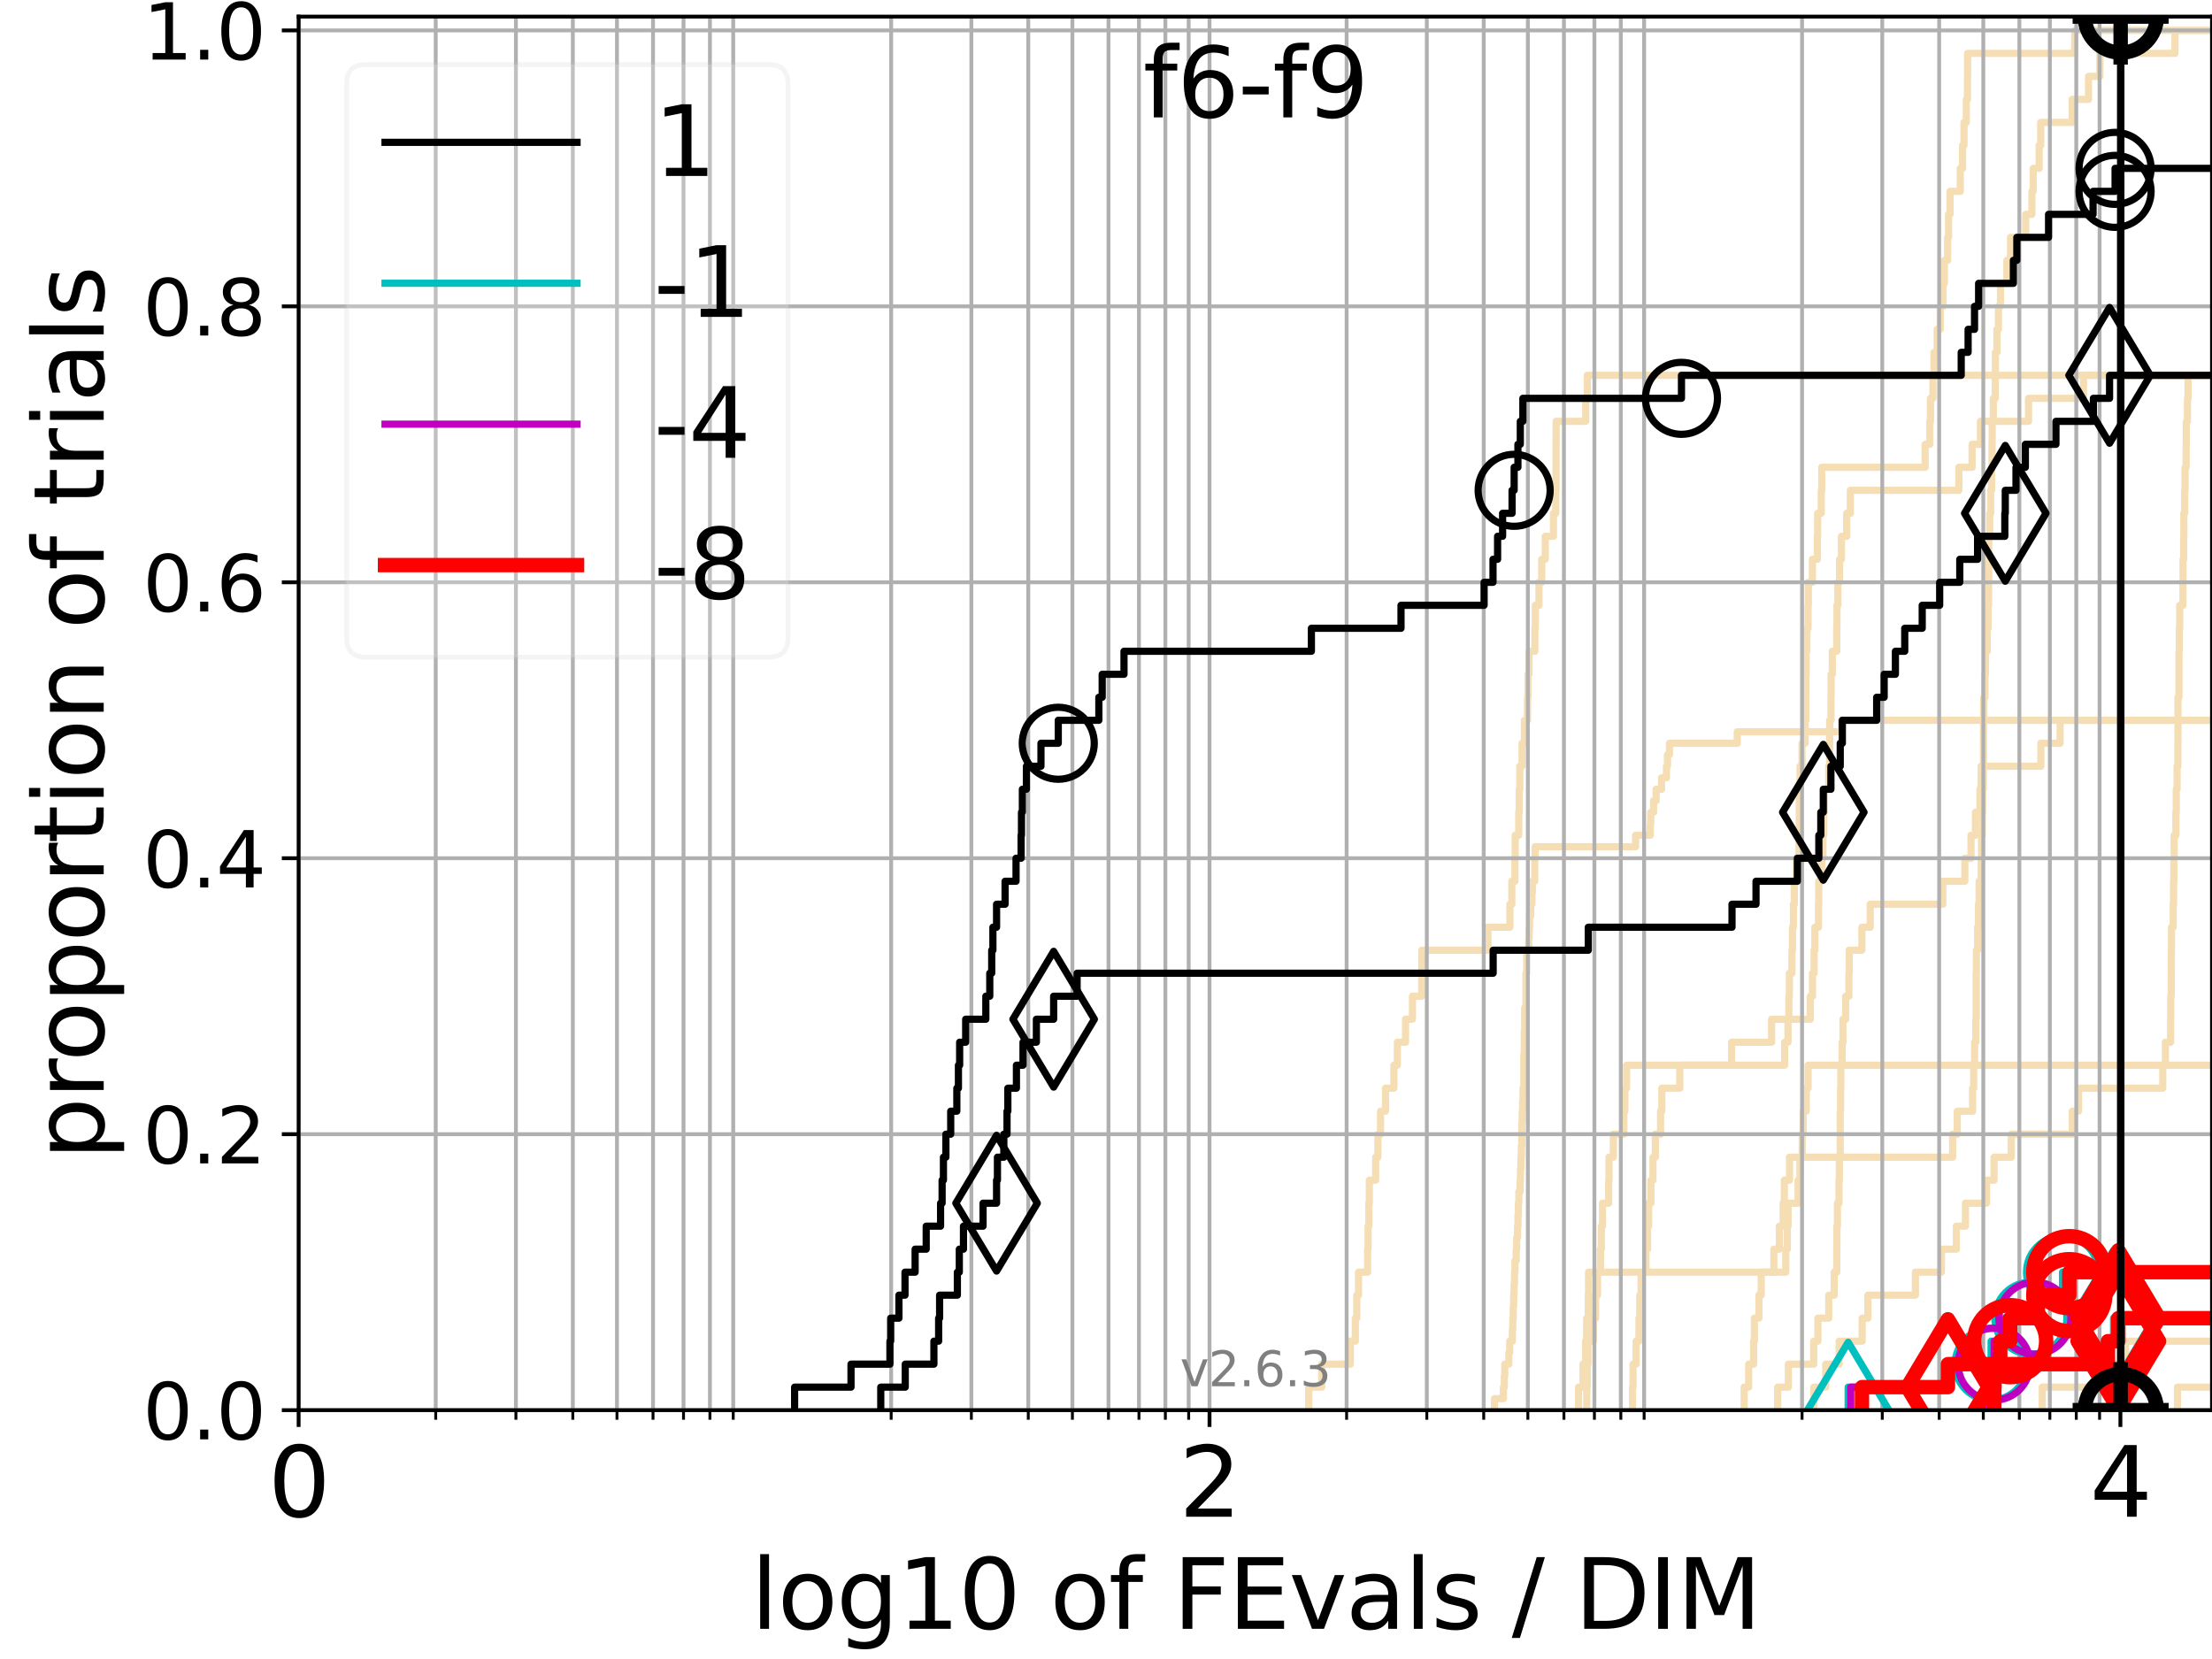 <?xml version="1.0" encoding="utf-8" standalone="no"?>
<!DOCTYPE svg PUBLIC "-//W3C//DTD SVG 1.1//EN"
  "http://www.w3.org/Graphics/SVG/1.1/DTD/svg11.dtd">
<svg height="345.6pt" version="1.1" viewBox="0 0 460.8 345.6" width="460.8pt" xmlns="http://www.w3.org/2000/svg" xmlns:xlink="http://www.w3.org/1999/xlink">
 <defs>
  <style type="text/css">*{stroke-linecap:butt;stroke-linejoin:round;}</style>
 </defs>
 <g id="figure_1">
  <g id="patch_1">
   <path d="M 0 345.6 
L 460.8 345.6 
L 460.8 0 
L 0 0 
z
" style="fill:#ffffff;"/>
  </g>
  <g id="axes_1">
   <g id="patch_2">
    <path d="M 62.208 293.76 
L 460.8 293.76 
L 460.8 3.456 
L 62.208 3.456 
z
" style="fill:#ffffff;"/>
   </g>
   <g id="line2d_1"/>
   <g id="line2d_2">
    <path clip-path="url(#p0a45ca4242)" d="M 370.322 293.76 
L 370.322 288.97 
L 372.55 288.97 
L 372.55 284.179 
L 377.838 284.179 
L 377.838 279.389 
L 378.703 279.389 
L 378.703 274.598 
L 380.962 274.598 
L 380.962 269.808 
L 382.098 269.808 
L 382.098 265.017 
L 382.639 265.017 
L 382.639 260.227 
L 382.661 260.227 
L 382.661 255.436 
L 382.77 255.436 
L 382.77 250.646 
L 383.101 250.646 
L 383.101 245.855 
L 383.169 245.855 
L 383.169 241.065 
L 383.354 241.065 
L 383.354 236.274 
L 383.356 236.274 
L 383.356 231.484 
L 383.423 231.484 
L 383.423 226.693 
L 383.482 226.693 
L 383.482 221.903 
L 383.75 221.903 
L 383.75 217.112 
L 383.924 217.112 
L 383.924 212.322 
L 384.496 212.322 
L 384.496 207.531 
L 385.166 207.531 
L 385.166 202.741 
L 385.226 202.741 
L 385.226 197.95 
L 387.866 197.95 
L 387.866 193.16 
L 389.597 193.16 
L 389.597 188.369 
L 404.725 188.369 
L 404.725 183.579 
L 409.314 183.579 
L 409.314 178.788 
L 410.6 178.788 
L 410.6 173.998 
L 411.52 173.998 
L 411.52 169.207 
L 412.46 169.207 
L 412.46 164.417 
L 412.695 164.417 
L 412.695 159.626 
L 425.152 159.626 
L 425.152 154.836 
L 429.158 154.836 
L 429.158 150.045 
L 429.158 150.045 
L 429.158 150.045 
L 460.8 150.045 
" style="fill:none;stroke:#f5deb3;stroke-linecap:square;stroke-width:1.5;"/>
   </g>
   <g id="line2d_3"/>
   <g id="line2d_4"/>
   <g id="line2d_5">
    <path clip-path="url(#p0a45ca4242)" d="M 328.833 293.76 
L 328.833 288.97 
L 329.761 288.97 
L 329.761 284.179 
L 330.302 284.179 
L 330.302 279.389 
L 330.532 279.389 
L 330.532 274.598 
L 330.86 274.598 
L 330.86 269.808 
L 330.928 269.808 
L 330.928 265.017 
L 333.412 265.017 
L 333.412 260.227 
L 333.59 260.227 
L 333.59 255.436 
L 333.819 255.436 
L 333.819 250.646 
L 335.114 250.646 
L 335.114 245.855 
L 335.188 245.855 
L 335.188 241.065 
L 336.097 241.065 
L 336.097 236.274 
L 338.275 236.274 
L 338.275 231.484 
L 338.495 231.484 
L 338.495 226.693 
L 338.847 226.693 
L 338.847 221.903 
L 371.78 221.903 
L 371.78 217.112 
L 372.471 217.112 
L 372.471 212.322 
L 372.66 212.322 
L 372.66 207.531 
L 372.758 207.531 
L 372.758 202.741 
L 373.289 202.741 
L 373.289 197.95 
L 373.408 197.95 
L 373.408 193.16 
L 373.605 193.16 
L 373.605 188.369 
L 373.786 188.369 
L 373.786 183.579 
L 374.247 183.579 
L 374.247 178.788 
L 374.778 178.788 
L 374.778 173.998 
L 374.813 173.998 
L 374.813 169.207 
L 374.819 169.207 
L 374.819 164.417 
L 374.988 164.417 
L 374.988 159.626 
L 375.395 159.626 
L 375.395 154.836 
L 376.045 154.836 
L 376.045 150.045 
L 376.193 150.045 
L 376.193 145.255 
L 376.202 145.255 
L 376.202 140.464 
L 376.252 140.464 
L 376.252 135.674 
L 376.402 135.674 
L 376.402 130.883 
L 376.653 130.883 
L 376.653 126.093 
L 376.708 126.093 
L 376.708 121.302 
L 377.557 121.302 
L 377.557 116.512 
L 378.592 116.512 
L 378.592 111.721 
L 378.65 111.721 
L 378.65 106.931 
L 379.4 106.931 
L 379.4 102.14 
L 379.51 102.14 
L 379.51 97.35 
L 401.04 97.35 
L 401.04 92.559 
L 402.013 92.559 
L 402.013 87.769 
L 402.149 87.769 
L 402.149 82.978 
L 402.661 82.978 
L 402.661 78.188 
L 402.888 78.188 
L 402.888 73.397 
L 403.544 73.397 
L 403.544 68.607 
L 404.182 68.607 
L 404.182 63.816 
L 404.766 63.816 
L 404.766 59.026 
L 405.052 59.026 
L 405.052 54.235 
L 405.726 54.235 
L 405.726 49.445 
L 405.92 49.445 
L 405.92 44.654 
L 406.229 44.654 
L 406.229 39.864 
L 408.359 39.864 
L 408.359 35.073 
L 408.837 35.073 
L 408.837 30.283 
L 409.138 30.283 
L 409.138 25.492 
L 409.619 25.492 
L 409.619 20.702 
L 409.859 20.702 
L 409.859 15.911 
L 409.891 15.911 
L 409.891 11.121 
L 432.209 11.121 
L 432.209 6.33 
L 432.209 6.33 
L 432.209 6.33 
L 460.8 6.33 
" style="fill:none;stroke:#f5deb3;stroke-linecap:square;stroke-width:1.5;"/>
   </g>
   <g id="line2d_6">
    <path clip-path="url(#p0a45ca4242)" d="M 377.841 293.76 
L 377.841 288.97 
L 380.333 288.97 
L 380.333 284.179 
L 383.136 284.179 
L 383.136 279.389 
L 387.92 279.389 
L 387.92 274.598 
L 389.122 274.598 
L 389.122 269.808 
L 399.013 269.808 
L 399.013 265.017 
L 404.427 265.017 
L 404.427 260.227 
L 407.544 260.227 
L 407.544 255.436 
L 409.437 255.436 
L 409.437 250.646 
L 413.834 250.646 
L 413.834 245.855 
L 415.405 245.855 
L 415.405 241.065 
L 418.988 241.065 
L 418.988 236.274 
L 431.694 236.274 
L 431.694 231.484 
L 432.986 231.484 
L 432.986 226.693 
L 450.542 226.693 
L 450.542 221.903 
L 461.8 221.903 
" style="fill:none;stroke:#f5deb3;stroke-linecap:square;stroke-width:1.5;"/>
   </g>
   <g id="line2d_7">
    <path clip-path="url(#p0a45ca4242)" d="M 311.324 293.76 
L 311.324 291.365 
L 313.182 291.365 
L 313.182 288.97 
L 313.373 288.97 
L 313.373 286.574 
L 313.468 286.574 
L 313.468 284.179 
L 314.313 284.179 
L 314.313 281.784 
L 314.499 281.784 
L 314.499 279.389 
L 315.051 279.389 
L 315.051 276.993 
L 315.142 276.993 
L 315.142 274.598 
L 315.233 274.598 
L 315.233 272.203 
L 315.324 272.203 
L 315.324 269.808 
L 315.415 269.808 
L 315.415 267.412 
L 315.505 267.412 
L 315.505 265.017 
L 315.595 265.017 
L 315.595 262.622 
L 315.865 262.622 
L 315.865 260.227 
L 315.954 260.227 
L 315.954 257.831 
L 316.133 257.831 
L 316.133 255.436 
L 316.222 255.436 
L 316.222 253.041 
L 316.31 253.041 
L 316.31 250.646 
L 316.399 250.646 
L 316.399 248.25 
L 316.663 248.25 
L 316.663 245.855 
L 316.751 245.855 
L 316.751 243.46 
L 316.839 243.46 
L 316.839 241.065 
L 316.926 241.065 
L 316.926 238.669 
L 317.013 238.669 
L 317.013 236.274 
L 317.013 236.274 
L 317.013 233.879 
L 317.1 233.879 
L 317.1 231.484 
L 317.187 231.484 
L 317.187 229.088 
L 317.274 229.088 
L 317.274 226.693 
L 317.446 226.693 
L 317.446 224.298 
L 317.446 224.298 
L 317.446 221.903 
L 317.446 221.903 
L 317.446 219.507 
L 317.533 219.507 
L 317.533 217.112 
L 317.533 217.112 
L 317.533 214.717 
L 317.619 214.717 
L 317.619 212.322 
L 317.619 212.322 
L 317.619 209.926 
L 317.875 209.926 
L 317.875 207.531 
L 317.875 207.531 
L 317.875 205.136 
L 317.875 205.136 
L 317.875 202.741 
L 318.046 202.741 
L 318.046 200.345 
L 318.046 200.345 
L 318.046 197.95 
L 318.468 197.95 
L 318.468 195.555 
L 318.552 195.555 
L 318.552 193.16 
L 318.636 193.16 
L 318.636 190.764 
L 318.886 190.764 
L 318.886 188.369 
L 319.135 188.369 
L 319.135 185.974 
L 319.218 185.974 
L 319.218 183.579 
L 319.71 183.579 
L 319.71 181.183 
L 319.71 181.183 
L 319.71 178.788 
L 319.792 178.788 
L 319.792 176.393 
L 340.726 176.393 
L 340.726 173.998 
L 343.793 173.998 
L 343.793 171.602 
L 343.884 171.602 
L 343.884 169.207 
L 344.47 169.207 
L 344.47 166.812 
L 345.003 166.812 
L 345.003 164.417 
L 346.136 164.417 
L 346.136 162.021 
L 347.154 162.021 
L 347.154 159.626 
L 347.363 159.626 
L 347.363 157.231 
L 347.778 157.231 
L 347.778 154.836 
L 361.901 154.836 
L 361.901 152.44 
L 383.589 152.44 
L 383.589 150.045 
L 383.589 150.045 
L 383.589 150.045 
L 460.8 150.045 
" style="fill:none;stroke:#f5deb3;stroke-linecap:square;stroke-width:1.5;"/>
   </g>
   <g id="line2d_8"/>
   <g id="line2d_9"/>
   <g id="line2d_10"/>
   <g id="line2d_11">
    <path clip-path="url(#p0a45ca4242)" d="M 453.608 293.76 
L 453.608 288.97 
L 461.8 288.97 
" style="fill:none;stroke:#f5deb3;stroke-linecap:square;stroke-width:1.5;"/>
   </g>
   <g id="line2d_12"/>
   <g id="line2d_13">
    <path clip-path="url(#p0a45ca4242)" d="M 272.636 293.76 
L 272.636 288.97 
L 275.346 288.97 
L 275.346 284.179 
L 281.296 284.179 
L 281.296 279.389 
L 282.344 279.389 
L 282.344 274.598 
L 282.643 274.598 
L 282.643 269.808 
L 283.009 269.808 
L 283.009 265.017 
L 284.9 265.017 
L 284.9 260.227 
L 284.992 260.227 
L 284.992 255.436 
L 285.158 255.436 
L 285.158 250.646 
L 285.259 250.646 
L 285.259 245.855 
L 286.574 245.855 
L 286.574 241.065 
L 287.043 241.065 
L 287.043 236.274 
L 287.593 236.274 
L 287.593 231.484 
L 288.626 231.484 
L 288.626 226.693 
L 290.378 226.693 
L 290.378 221.903 
L 291.094 221.903 
L 291.094 217.112 
L 292.796 217.112 
L 292.796 212.322 
L 294.238 212.322 
L 294.238 207.531 
L 296.172 207.531 
L 296.172 202.741 
L 296.189 202.741 
L 296.189 197.95 
L 309.963 197.95 
L 309.963 193.16 
L 314.542 193.16 
L 314.542 188.369 
L 314.944 188.369 
L 314.944 183.579 
L 315.578 183.579 
L 315.578 178.788 
L 315.639 178.788 
L 315.639 173.998 
L 316.382 173.998 
L 316.382 169.207 
L 316.481 169.207 
L 316.481 164.417 
L 316.601 164.417 
L 316.601 159.626 
L 317.073 159.626 
L 317.073 154.836 
L 317.564 154.836 
L 317.564 150.045 
L 318.211 150.045 
L 318.211 145.255 
L 318.304 145.255 
L 318.304 140.464 
L 318.53 140.464 
L 318.53 135.674 
L 319.742 135.674 
L 319.742 130.883 
L 319.832 130.883 
L 319.832 126.093 
L 320.604 126.093 
L 320.604 121.302 
L 321.173 121.302 
L 321.173 116.512 
L 321.902 116.512 
L 321.902 111.721 
L 323.613 111.721 
L 323.613 106.931 
L 324.099 106.931 
L 324.099 102.14 
L 324.151 102.14 
L 324.151 97.35 
L 324.158 97.35 
L 324.158 92.559 
L 324.172 92.559 
L 324.172 87.769 
L 330.337 87.769 
L 330.337 82.978 
L 330.665 82.978 
L 330.665 78.188 
L 330.665 78.188 
L 330.665 78.188 
L 460.8 78.188 
" style="fill:none;stroke:#f5deb3;stroke-linecap:square;stroke-width:1.5;"/>
   </g>
   <g id="line2d_14"/>
   <g id="line2d_15"/>
   <g id="line2d_16">
    <path clip-path="url(#p0a45ca4242)" d="M 425.436 293.76 
L 425.436 288.97 
L 439.876 288.97 
L 439.876 284.179 
L 442.795 284.179 
L 442.795 279.389 
L 442.795 279.389 
L 442.795 279.389 
L 460.8 279.389 
" style="fill:none;stroke:#f5deb3;stroke-linecap:square;stroke-width:1.5;"/>
   </g>
   <g id="line2d_17">
    <path clip-path="url(#p0a45ca4242)" d="M 363.341 293.76 
L 363.341 288.97 
L 364.28 288.97 
L 364.28 284.179 
L 365.31 284.179 
L 365.31 279.389 
L 365.471 279.389 
L 365.471 274.598 
L 366.415 274.598 
L 366.415 269.808 
L 366.893 269.808 
L 366.893 265.017 
L 369.526 265.017 
L 369.526 260.227 
L 370.671 260.227 
L 370.671 255.436 
L 371.464 255.436 
L 371.464 250.646 
L 371.717 250.646 
L 371.717 245.855 
L 372.792 245.855 
L 372.792 241.065 
L 375.438 241.065 
L 375.438 236.274 
L 375.631 236.274 
L 375.631 231.484 
L 376.279 231.484 
L 376.279 226.693 
L 376.661 226.693 
L 376.661 221.903 
L 451.099 221.903 
L 451.099 217.112 
L 452.175 217.112 
L 452.175 212.322 
L 452.207 212.322 
L 452.207 207.531 
L 452.301 207.531 
L 452.301 202.741 
L 452.324 202.741 
L 452.324 197.95 
L 452.358 197.95 
L 452.358 193.16 
L 452.713 193.16 
L 452.713 188.369 
L 452.793 188.369 
L 452.793 183.579 
L 452.856 183.579 
L 452.856 178.788 
L 452.922 178.788 
L 452.922 173.998 
L 453.281 173.998 
L 453.281 169.207 
L 453.357 169.207 
L 453.357 164.417 
L 453.526 164.417 
L 453.526 159.626 
L 453.69 159.626 
L 453.69 154.836 
L 453.715 154.836 
L 453.715 150.045 
L 453.715 150.045 
L 453.715 145.255 
L 453.921 145.255 
L 453.921 140.464 
L 453.929 140.464 
L 453.929 135.674 
L 453.99 135.674 
L 453.99 130.883 
L 454.074 130.883 
L 454.074 126.093 
L 454.75 126.093 
L 454.75 121.302 
L 454.763 121.302 
L 454.763 116.512 
L 454.897 116.512 
L 454.897 111.721 
L 454.929 111.721 
L 454.929 106.931 
L 455.107 106.931 
L 455.107 102.14 
L 455.195 102.14 
L 455.195 97.35 
L 455.413 97.35 
L 455.413 92.559 
L 455.442 92.559 
L 455.442 87.769 
L 455.689 87.769 
L 455.689 82.978 
L 455.821 82.978 
L 455.821 78.188 
L 461.8 78.188 
" style="fill:none;stroke:#f5deb3;stroke-linecap:square;stroke-width:1.5;"/>
   </g>
   <g id="line2d_18">
    <path clip-path="url(#p0a45ca4242)" d="M 340.08 293.76 
L 340.08 288.97 
L 340.196 288.97 
L 340.196 284.179 
L 340.832 284.179 
L 340.832 279.389 
L 341.427 279.389 
L 341.427 274.598 
L 341.588 274.598 
L 341.588 269.808 
L 341.872 269.808 
L 341.872 265.017 
L 342.88 265.017 
L 342.88 260.227 
L 343.212 260.227 
L 343.212 255.436 
L 343.45 255.436 
L 343.45 250.646 
L 343.916 250.646 
L 343.916 245.855 
L 344.342 245.855 
L 344.342 241.065 
L 344.843 241.065 
L 344.843 236.274 
L 345.924 236.274 
L 345.924 231.484 
L 346.191 231.484 
L 346.191 226.693 
L 349.928 226.693 
L 349.928 221.903 
L 360.726 221.903 
L 360.726 217.112 
L 369.054 217.112 
L 369.054 212.322 
L 377.117 212.322 
L 377.117 207.531 
L 377.581 207.531 
L 377.581 202.741 
L 377.911 202.741 
L 377.911 197.95 
L 378.076 197.95 
L 378.076 193.16 
L 378.825 193.16 
L 378.825 188.369 
L 378.876 188.369 
L 378.876 183.579 
L 379.523 183.579 
L 379.523 178.788 
L 379.752 178.788 
L 379.752 173.998 
L 379.908 173.998 
L 379.908 169.207 
L 380.065 169.207 
L 380.065 164.417 
L 380.958 164.417 
L 380.958 159.626 
L 381.147 159.626 
L 381.147 154.836 
L 381.156 154.836 
L 381.156 150.045 
L 381.423 150.045 
L 381.423 145.255 
L 381.45 145.255 
L 381.45 140.464 
L 381.703 140.464 
L 381.703 135.674 
L 382.63 135.674 
L 382.63 130.883 
L 382.671 130.883 
L 382.671 126.093 
L 382.85 126.093 
L 382.85 121.302 
L 383.218 121.302 
L 383.218 116.512 
L 383.604 116.512 
L 383.604 111.721 
L 384.702 111.721 
L 384.702 106.931 
L 385.462 106.931 
L 385.462 102.14 
L 408.064 102.14 
L 408.064 97.35 
L 410.82 97.35 
L 410.82 92.559 
L 412.559 92.559 
L 412.559 87.769 
L 422.576 87.769 
L 422.576 82.978 
L 434.031 82.978 
L 434.031 78.188 
L 434.031 78.188 
L 434.031 78.188 
L 460.8 78.188 
" style="fill:none;stroke:#f5deb3;stroke-linecap:square;stroke-width:1.5;"/>
   </g>
   <g id="line2d_19">
    <path clip-path="url(#p0a45ca4242)" d="M 330.554 293.76 
L 330.554 288.97 
L 330.644 288.97 
L 330.644 284.179 
L 330.802 284.179 
L 330.802 279.389 
L 331.945 279.389 
L 331.945 274.598 
L 332.395 274.598 
L 332.395 269.808 
L 332.785 269.808 
L 332.785 265.017 
L 372.01 265.017 
L 372.01 260.227 
L 372.323 260.227 
L 372.323 255.436 
L 372.492 255.436 
L 372.492 250.646 
L 374.574 250.646 
L 374.574 245.855 
L 374.971 245.855 
L 374.971 241.065 
L 406.772 241.065 
L 406.772 236.274 
L 407.727 236.274 
L 407.727 231.484 
L 410.928 231.484 
L 410.928 226.693 
L 411.162 226.693 
L 411.162 221.903 
L 411.348 221.903 
L 411.348 217.112 
L 411.604 217.112 
L 411.604 212.322 
L 411.677 212.322 
L 411.677 207.531 
L 411.678 207.531 
L 411.678 202.741 
L 411.718 202.741 
L 411.718 197.95 
L 411.985 197.95 
L 411.985 193.16 
L 412.157 193.16 
L 412.157 188.369 
L 412.282 188.369 
L 412.282 183.579 
L 412.72 183.579 
L 412.72 178.788 
L 412.794 178.788 
L 412.794 173.998 
L 412.953 173.998 
L 412.953 169.207 
L 413.027 169.207 
L 413.027 164.417 
L 413.167 164.417 
L 413.167 159.626 
L 413.198 159.626 
L 413.198 154.836 
L 413.205 154.836 
L 413.205 150.045 
L 413.257 150.045 
L 413.257 145.255 
L 413.508 145.255 
L 413.508 140.464 
L 413.61 140.464 
L 413.61 135.674 
L 413.983 135.674 
L 413.983 130.883 
L 414.145 130.883 
L 414.145 126.093 
L 414.256 126.093 
L 414.256 121.302 
L 414.303 121.302 
L 414.303 116.512 
L 414.307 116.512 
L 414.307 111.721 
L 414.487 111.721 
L 414.487 106.931 
L 414.688 106.931 
L 414.688 102.14 
L 414.895 102.14 
L 414.895 97.35 
L 414.978 97.35 
L 414.978 92.559 
L 415.006 92.559 
L 415.006 87.769 
L 415.248 87.769 
L 415.248 82.978 
L 415.646 82.978 
L 415.646 78.188 
L 415.677 78.188 
L 415.677 73.397 
L 416.002 73.397 
L 416.002 68.607 
L 416.31 68.607 
L 416.31 63.816 
L 416.734 63.816 
L 416.734 59.026 
L 418.066 59.026 
L 418.066 54.235 
L 418.835 54.235 
L 418.835 49.445 
L 421.996 49.445 
L 421.996 44.654 
L 423.278 44.654 
L 423.278 39.864 
L 423.56 39.864 
L 423.56 35.073 
L 424.793 35.073 
L 424.793 30.283 
L 425.117 30.283 
L 425.117 25.492 
L 431.672 25.492 
L 431.672 20.702 
L 435.074 20.702 
L 435.074 15.911 
L 437.447 15.911 
L 437.447 11.121 
L 453.091 11.121 
L 453.091 6.33 
L 453.091 6.33 
L 453.091 6.33 
L 460.8 6.33 
" style="fill:none;stroke:#f5deb3;stroke-linecap:square;stroke-width:1.5;"/>
   </g>
   <g id="line2d_20"/>
   <g id="matplotlib.axis_1">
    <g id="xtick_1">
     <g id="line2d_21">
      <path clip-path="url(#p0a45ca4242)" d="M 62.208 293.76 
L 62.208 3.456 
" style="fill:none;stroke:#b0b0b0;stroke-linecap:square;stroke-width:0.8;"/>
     </g>
     <g id="line2d_22">
      <defs>
       <path d="M 0 0 
L 0 3.5 
" id="m3f68916055" style="stroke:#000000;stroke-width:0.8;"/>
      </defs>
      <g>
       <use style="stroke:#000000;stroke-width:0.8;" x="62.208" xlink:href="#m3f68916055" y="293.76"/>
      </g>
     </g>
     <g id="text_1">
      <!-- 0 -->
      <g transform="translate(55.846 315.957)scale(0.2 -0.2)">
       <defs>
        <path d="M 2034 4250 
Q 1547 4250 1301 3770 
Q 1056 3291 1056 2328 
Q 1056 1369 1301 889 
Q 1547 409 2034 409 
Q 2525 409 2770 889 
Q 3016 1369 3016 2328 
Q 3016 3291 2770 3770 
Q 2525 4250 2034 4250 
z
M 2034 4750 
Q 2819 4750 3233 4129 
Q 3647 3509 3647 2328 
Q 3647 1150 3233 529 
Q 2819 -91 2034 -91 
Q 1250 -91 836 529 
Q 422 1150 422 2328 
Q 422 3509 836 4129 
Q 1250 4750 2034 4750 
z
" id="DejaVuSans-30" transform="scale(0.016)"/>
       </defs>
       <use xlink:href="#DejaVuSans-30"/>
      </g>
     </g>
    </g>
    <g id="xtick_2">
     <g id="line2d_23">
      <path clip-path="url(#p0a45ca4242)" d="M 251.964 293.76 
L 251.964 3.456 
" style="fill:none;stroke:#b0b0b0;stroke-linecap:square;stroke-width:0.8;"/>
     </g>
     <g id="line2d_24">
      <g>
       <use style="stroke:#000000;stroke-width:0.8;" x="251.964" xlink:href="#m3f68916055" y="293.76"/>
      </g>
     </g>
     <g id="text_2">
      <!-- 2 -->
      <g transform="translate(245.602 315.957)scale(0.2 -0.2)">
       <defs>
        <path d="M 1228 531 
L 3431 531 
L 3431 0 
L 469 0 
L 469 531 
Q 828 903 1448 1529 
Q 2069 2156 2228 2338 
Q 2531 2678 2651 2914 
Q 2772 3150 2772 3378 
Q 2772 3750 2511 3984 
Q 2250 4219 1831 4219 
Q 1534 4219 1204 4116 
Q 875 4013 500 3803 
L 500 4441 
Q 881 4594 1212 4672 
Q 1544 4750 1819 4750 
Q 2544 4750 2975 4387 
Q 3406 4025 3406 3419 
Q 3406 3131 3298 2873 
Q 3191 2616 2906 2266 
Q 2828 2175 2409 1742 
Q 1991 1309 1228 531 
z
" id="DejaVuSans-32" transform="scale(0.016)"/>
       </defs>
       <use xlink:href="#DejaVuSans-32"/>
      </g>
     </g>
    </g>
    <g id="xtick_3">
     <g id="line2d_25">
      <path clip-path="url(#p0a45ca4242)" d="M 441.72 293.76 
L 441.72 3.456 
" style="fill:none;stroke:#b0b0b0;stroke-linecap:square;stroke-width:0.8;"/>
     </g>
     <g id="line2d_26">
      <g>
       <use style="stroke:#000000;stroke-width:0.8;" x="441.72" xlink:href="#m3f68916055" y="293.76"/>
      </g>
     </g>
     <g id="text_3">
      <!-- 4 -->
      <g transform="translate(435.358 315.957)scale(0.2 -0.2)">
       <defs>
        <path d="M 2419 4116 
L 825 1625 
L 2419 1625 
L 2419 4116 
z
M 2253 4666 
L 3047 4666 
L 3047 1625 
L 3713 1625 
L 3713 1100 
L 3047 1100 
L 3047 0 
L 2419 0 
L 2419 1100 
L 313 1100 
L 313 1709 
L 2253 4666 
z
" id="DejaVuSans-34" transform="scale(0.016)"/>
       </defs>
       <use xlink:href="#DejaVuSans-34"/>
      </g>
     </g>
    </g>
    <g id="xtick_4">
     <g id="line2d_27">
      <path clip-path="url(#p0a45ca4242)" d="M 90.769 293.76 
L 90.769 3.456 
" style="fill:none;stroke:#b0b0b0;stroke-linecap:square;stroke-width:0.8;"/>
     </g>
     <g id="line2d_28">
      <defs>
       <path d="M 0 0 
L 0 2 
" id="m2bdc4ea1d3" style="stroke:#000000;stroke-width:0.6;"/>
      </defs>
      <g>
       <use style="stroke:#000000;stroke-width:0.6;" x="90.769" xlink:href="#m2bdc4ea1d3" y="293.76"/>
      </g>
     </g>
    </g>
    <g id="xtick_5">
     <g id="line2d_29">
      <path clip-path="url(#p0a45ca4242)" d="M 107.476 293.76 
L 107.476 3.456 
" style="fill:none;stroke:#b0b0b0;stroke-linecap:square;stroke-width:0.8;"/>
     </g>
     <g id="line2d_30">
      <g>
       <use style="stroke:#000000;stroke-width:0.6;" x="107.476" xlink:href="#m2bdc4ea1d3" y="293.76"/>
      </g>
     </g>
    </g>
    <g id="xtick_6">
     <g id="line2d_31">
      <path clip-path="url(#p0a45ca4242)" d="M 119.33 293.76 
L 119.33 3.456 
" style="fill:none;stroke:#b0b0b0;stroke-linecap:square;stroke-width:0.8;"/>
     </g>
     <g id="line2d_32">
      <g>
       <use style="stroke:#000000;stroke-width:0.6;" x="119.33" xlink:href="#m2bdc4ea1d3" y="293.76"/>
      </g>
     </g>
    </g>
    <g id="xtick_7">
     <g id="line2d_33">
      <path clip-path="url(#p0a45ca4242)" d="M 128.525 293.76 
L 128.525 3.456 
" style="fill:none;stroke:#b0b0b0;stroke-linecap:square;stroke-width:0.8;"/>
     </g>
     <g id="line2d_34">
      <g>
       <use style="stroke:#000000;stroke-width:0.6;" x="128.525" xlink:href="#m2bdc4ea1d3" y="293.76"/>
      </g>
     </g>
    </g>
    <g id="xtick_8">
     <g id="line2d_35">
      <path clip-path="url(#p0a45ca4242)" d="M 136.037 293.76 
L 136.037 3.456 
" style="fill:none;stroke:#b0b0b0;stroke-linecap:square;stroke-width:0.8;"/>
     </g>
     <g id="line2d_36">
      <g>
       <use style="stroke:#000000;stroke-width:0.6;" x="136.037" xlink:href="#m2bdc4ea1d3" y="293.76"/>
      </g>
     </g>
    </g>
    <g id="xtick_9">
     <g id="line2d_37">
      <path clip-path="url(#p0a45ca4242)" d="M 142.389 293.76 
L 142.389 3.456 
" style="fill:none;stroke:#b0b0b0;stroke-linecap:square;stroke-width:0.8;"/>
     </g>
     <g id="line2d_38">
      <g>
       <use style="stroke:#000000;stroke-width:0.6;" x="142.389" xlink:href="#m2bdc4ea1d3" y="293.76"/>
      </g>
     </g>
    </g>
    <g id="xtick_10">
     <g id="line2d_39">
      <path clip-path="url(#p0a45ca4242)" d="M 147.891 293.76 
L 147.891 3.456 
" style="fill:none;stroke:#b0b0b0;stroke-linecap:square;stroke-width:0.8;"/>
     </g>
     <g id="line2d_40">
      <g>
       <use style="stroke:#000000;stroke-width:0.6;" x="147.891" xlink:href="#m2bdc4ea1d3" y="293.76"/>
      </g>
     </g>
    </g>
    <g id="xtick_11">
     <g id="line2d_41">
      <path clip-path="url(#p0a45ca4242)" d="M 152.745 293.76 
L 152.745 3.456 
" style="fill:none;stroke:#b0b0b0;stroke-linecap:square;stroke-width:0.8;"/>
     </g>
     <g id="line2d_42">
      <g>
       <use style="stroke:#000000;stroke-width:0.6;" x="152.745" xlink:href="#m2bdc4ea1d3" y="293.76"/>
      </g>
     </g>
    </g>
    <g id="xtick_12">
     <g id="line2d_43">
      <path clip-path="url(#p0a45ca4242)" d="M 185.647 293.76 
L 185.647 3.456 
" style="fill:none;stroke:#b0b0b0;stroke-linecap:square;stroke-width:0.8;"/>
     </g>
     <g id="line2d_44">
      <g>
       <use style="stroke:#000000;stroke-width:0.6;" x="185.647" xlink:href="#m2bdc4ea1d3" y="293.76"/>
      </g>
     </g>
    </g>
    <g id="xtick_13">
     <g id="line2d_45">
      <path clip-path="url(#p0a45ca4242)" d="M 202.354 293.76 
L 202.354 3.456 
" style="fill:none;stroke:#b0b0b0;stroke-linecap:square;stroke-width:0.8;"/>
     </g>
     <g id="line2d_46">
      <g>
       <use style="stroke:#000000;stroke-width:0.6;" x="202.354" xlink:href="#m2bdc4ea1d3" y="293.76"/>
      </g>
     </g>
    </g>
    <g id="xtick_14">
     <g id="line2d_47">
      <path clip-path="url(#p0a45ca4242)" d="M 214.208 293.76 
L 214.208 3.456 
" style="fill:none;stroke:#b0b0b0;stroke-linecap:square;stroke-width:0.8;"/>
     </g>
     <g id="line2d_48">
      <g>
       <use style="stroke:#000000;stroke-width:0.6;" x="214.208" xlink:href="#m2bdc4ea1d3" y="293.76"/>
      </g>
     </g>
    </g>
    <g id="xtick_15">
     <g id="line2d_49">
      <path clip-path="url(#p0a45ca4242)" d="M 223.403 293.76 
L 223.403 3.456 
" style="fill:none;stroke:#b0b0b0;stroke-linecap:square;stroke-width:0.8;"/>
     </g>
     <g id="line2d_50">
      <g>
       <use style="stroke:#000000;stroke-width:0.6;" x="223.403" xlink:href="#m2bdc4ea1d3" y="293.76"/>
      </g>
     </g>
    </g>
    <g id="xtick_16">
     <g id="line2d_51">
      <path clip-path="url(#p0a45ca4242)" d="M 230.916 293.76 
L 230.916 3.456 
" style="fill:none;stroke:#b0b0b0;stroke-linecap:square;stroke-width:0.8;"/>
     </g>
     <g id="line2d_52">
      <g>
       <use style="stroke:#000000;stroke-width:0.6;" x="230.916" xlink:href="#m2bdc4ea1d3" y="293.76"/>
      </g>
     </g>
    </g>
    <g id="xtick_17">
     <g id="line2d_53">
      <path clip-path="url(#p0a45ca4242)" d="M 237.267 293.76 
L 237.267 3.456 
" style="fill:none;stroke:#b0b0b0;stroke-linecap:square;stroke-width:0.8;"/>
     </g>
     <g id="line2d_54">
      <g>
       <use style="stroke:#000000;stroke-width:0.6;" x="237.267" xlink:href="#m2bdc4ea1d3" y="293.76"/>
      </g>
     </g>
    </g>
    <g id="xtick_18">
     <g id="line2d_55">
      <path clip-path="url(#p0a45ca4242)" d="M 242.769 293.76 
L 242.769 3.456 
" style="fill:none;stroke:#b0b0b0;stroke-linecap:square;stroke-width:0.8;"/>
     </g>
     <g id="line2d_56">
      <g>
       <use style="stroke:#000000;stroke-width:0.6;" x="242.769" xlink:href="#m2bdc4ea1d3" y="293.76"/>
      </g>
     </g>
    </g>
    <g id="xtick_19">
     <g id="line2d_57">
      <path clip-path="url(#p0a45ca4242)" d="M 247.623 293.76 
L 247.623 3.456 
" style="fill:none;stroke:#b0b0b0;stroke-linecap:square;stroke-width:0.8;"/>
     </g>
     <g id="line2d_58">
      <g>
       <use style="stroke:#000000;stroke-width:0.6;" x="247.623" xlink:href="#m2bdc4ea1d3" y="293.76"/>
      </g>
     </g>
    </g>
    <g id="xtick_20">
     <g id="line2d_59">
      <path clip-path="url(#p0a45ca4242)" d="M 280.525 293.76 
L 280.525 3.456 
" style="fill:none;stroke:#b0b0b0;stroke-linecap:square;stroke-width:0.8;"/>
     </g>
     <g id="line2d_60">
      <g>
       <use style="stroke:#000000;stroke-width:0.6;" x="280.525" xlink:href="#m2bdc4ea1d3" y="293.76"/>
      </g>
     </g>
    </g>
    <g id="xtick_21">
     <g id="line2d_61">
      <path clip-path="url(#p0a45ca4242)" d="M 297.232 293.76 
L 297.232 3.456 
" style="fill:none;stroke:#b0b0b0;stroke-linecap:square;stroke-width:0.8;"/>
     </g>
     <g id="line2d_62">
      <g>
       <use style="stroke:#000000;stroke-width:0.6;" x="297.232" xlink:href="#m2bdc4ea1d3" y="293.76"/>
      </g>
     </g>
    </g>
    <g id="xtick_22">
     <g id="line2d_63">
      <path clip-path="url(#p0a45ca4242)" d="M 309.086 293.76 
L 309.086 3.456 
" style="fill:none;stroke:#b0b0b0;stroke-linecap:square;stroke-width:0.8;"/>
     </g>
     <g id="line2d_64">
      <g>
       <use style="stroke:#000000;stroke-width:0.6;" x="309.086" xlink:href="#m2bdc4ea1d3" y="293.76"/>
      </g>
     </g>
    </g>
    <g id="xtick_23">
     <g id="line2d_65">
      <path clip-path="url(#p0a45ca4242)" d="M 318.281 293.76 
L 318.281 3.456 
" style="fill:none;stroke:#b0b0b0;stroke-linecap:square;stroke-width:0.8;"/>
     </g>
     <g id="line2d_66">
      <g>
       <use style="stroke:#000000;stroke-width:0.6;" x="318.281" xlink:href="#m2bdc4ea1d3" y="293.76"/>
      </g>
     </g>
    </g>
    <g id="xtick_24">
     <g id="line2d_67">
      <path clip-path="url(#p0a45ca4242)" d="M 325.794 293.76 
L 325.794 3.456 
" style="fill:none;stroke:#b0b0b0;stroke-linecap:square;stroke-width:0.8;"/>
     </g>
     <g id="line2d_68">
      <g>
       <use style="stroke:#000000;stroke-width:0.6;" x="325.794" xlink:href="#m2bdc4ea1d3" y="293.76"/>
      </g>
     </g>
    </g>
    <g id="xtick_25">
     <g id="line2d_69">
      <path clip-path="url(#p0a45ca4242)" d="M 332.145 293.76 
L 332.145 3.456 
" style="fill:none;stroke:#b0b0b0;stroke-linecap:square;stroke-width:0.8;"/>
     </g>
     <g id="line2d_70">
      <g>
       <use style="stroke:#000000;stroke-width:0.6;" x="332.145" xlink:href="#m2bdc4ea1d3" y="293.76"/>
      </g>
     </g>
    </g>
    <g id="xtick_26">
     <g id="line2d_71">
      <path clip-path="url(#p0a45ca4242)" d="M 337.648 293.76 
L 337.648 3.456 
" style="fill:none;stroke:#b0b0b0;stroke-linecap:square;stroke-width:0.8;"/>
     </g>
     <g id="line2d_72">
      <g>
       <use style="stroke:#000000;stroke-width:0.6;" x="337.648" xlink:href="#m2bdc4ea1d3" y="293.76"/>
      </g>
     </g>
    </g>
    <g id="xtick_27">
     <g id="line2d_73">
      <path clip-path="url(#p0a45ca4242)" d="M 342.501 293.76 
L 342.501 3.456 
" style="fill:none;stroke:#b0b0b0;stroke-linecap:square;stroke-width:0.8;"/>
     </g>
     <g id="line2d_74">
      <g>
       <use style="stroke:#000000;stroke-width:0.6;" x="342.501" xlink:href="#m2bdc4ea1d3" y="293.76"/>
      </g>
     </g>
    </g>
    <g id="xtick_28">
     <g id="line2d_75">
      <path clip-path="url(#p0a45ca4242)" d="M 375.403 293.76 
L 375.403 3.456 
" style="fill:none;stroke:#b0b0b0;stroke-linecap:square;stroke-width:0.8;"/>
     </g>
     <g id="line2d_76">
      <g>
       <use style="stroke:#000000;stroke-width:0.6;" x="375.403" xlink:href="#m2bdc4ea1d3" y="293.76"/>
      </g>
     </g>
    </g>
    <g id="xtick_29">
     <g id="line2d_77">
      <path clip-path="url(#p0a45ca4242)" d="M 392.111 293.76 
L 392.111 3.456 
" style="fill:none;stroke:#b0b0b0;stroke-linecap:square;stroke-width:0.8;"/>
     </g>
     <g id="line2d_78">
      <g>
       <use style="stroke:#000000;stroke-width:0.6;" x="392.111" xlink:href="#m2bdc4ea1d3" y="293.76"/>
      </g>
     </g>
    </g>
    <g id="xtick_30">
     <g id="line2d_79">
      <path clip-path="url(#p0a45ca4242)" d="M 403.964 293.76 
L 403.964 3.456 
" style="fill:none;stroke:#b0b0b0;stroke-linecap:square;stroke-width:0.8;"/>
     </g>
     <g id="line2d_80">
      <g>
       <use style="stroke:#000000;stroke-width:0.6;" x="403.964" xlink:href="#m2bdc4ea1d3" y="293.76"/>
      </g>
     </g>
    </g>
    <g id="xtick_31">
     <g id="line2d_81">
      <path clip-path="url(#p0a45ca4242)" d="M 413.159 293.76 
L 413.159 3.456 
" style="fill:none;stroke:#b0b0b0;stroke-linecap:square;stroke-width:0.8;"/>
     </g>
     <g id="line2d_82">
      <g>
       <use style="stroke:#000000;stroke-width:0.6;" x="413.159" xlink:href="#m2bdc4ea1d3" y="293.76"/>
      </g>
     </g>
    </g>
    <g id="xtick_32">
     <g id="line2d_83">
      <path clip-path="url(#p0a45ca4242)" d="M 420.672 293.76 
L 420.672 3.456 
" style="fill:none;stroke:#b0b0b0;stroke-linecap:square;stroke-width:0.8;"/>
     </g>
     <g id="line2d_84">
      <g>
       <use style="stroke:#000000;stroke-width:0.6;" x="420.672" xlink:href="#m2bdc4ea1d3" y="293.76"/>
      </g>
     </g>
    </g>
    <g id="xtick_33">
     <g id="line2d_85">
      <path clip-path="url(#p0a45ca4242)" d="M 427.023 293.76 
L 427.023 3.456 
" style="fill:none;stroke:#b0b0b0;stroke-linecap:square;stroke-width:0.8;"/>
     </g>
     <g id="line2d_86">
      <g>
       <use style="stroke:#000000;stroke-width:0.6;" x="427.023" xlink:href="#m2bdc4ea1d3" y="293.76"/>
      </g>
     </g>
    </g>
    <g id="xtick_34">
     <g id="line2d_87">
      <path clip-path="url(#p0a45ca4242)" d="M 432.526 293.76 
L 432.526 3.456 
" style="fill:none;stroke:#b0b0b0;stroke-linecap:square;stroke-width:0.8;"/>
     </g>
     <g id="line2d_88">
      <g>
       <use style="stroke:#000000;stroke-width:0.6;" x="432.526" xlink:href="#m2bdc4ea1d3" y="293.76"/>
      </g>
     </g>
    </g>
    <g id="xtick_35">
     <g id="line2d_89">
      <path clip-path="url(#p0a45ca4242)" d="M 437.379 293.76 
L 437.379 3.456 
" style="fill:none;stroke:#b0b0b0;stroke-linecap:square;stroke-width:0.8;"/>
     </g>
     <g id="line2d_90">
      <g>
       <use style="stroke:#000000;stroke-width:0.6;" x="437.379" xlink:href="#m2bdc4ea1d3" y="293.76"/>
      </g>
     </g>
    </g>
    <g id="text_4">
     <!-- log10 of FEvals / DIM -->
     <g transform="translate(156.431 339.313)scale(0.2 -0.2)">
      <defs>
       <path d="M 603 4863 
L 1178 4863 
L 1178 0 
L 603 0 
L 603 4863 
z
" id="DejaVuSans-6c" transform="scale(0.016)"/>
       <path d="M 1959 3097 
Q 1497 3097 1228 2736 
Q 959 2375 959 1747 
Q 959 1119 1226 758 
Q 1494 397 1959 397 
Q 2419 397 2687 759 
Q 2956 1122 2956 1747 
Q 2956 2369 2687 2733 
Q 2419 3097 1959 3097 
z
M 1959 3584 
Q 2709 3584 3137 3096 
Q 3566 2609 3566 1747 
Q 3566 888 3137 398 
Q 2709 -91 1959 -91 
Q 1206 -91 779 398 
Q 353 888 353 1747 
Q 353 2609 779 3096 
Q 1206 3584 1959 3584 
z
" id="DejaVuSans-6f" transform="scale(0.016)"/>
       <path d="M 2906 1791 
Q 2906 2416 2648 2759 
Q 2391 3103 1925 3103 
Q 1463 3103 1205 2759 
Q 947 2416 947 1791 
Q 947 1169 1205 825 
Q 1463 481 1925 481 
Q 2391 481 2648 825 
Q 2906 1169 2906 1791 
z
M 3481 434 
Q 3481 -459 3084 -895 
Q 2688 -1331 1869 -1331 
Q 1566 -1331 1297 -1286 
Q 1028 -1241 775 -1147 
L 775 -588 
Q 1028 -725 1275 -790 
Q 1522 -856 1778 -856 
Q 2344 -856 2625 -561 
Q 2906 -266 2906 331 
L 2906 616 
Q 2728 306 2450 153 
Q 2172 0 1784 0 
Q 1141 0 747 490 
Q 353 981 353 1791 
Q 353 2603 747 3093 
Q 1141 3584 1784 3584 
Q 2172 3584 2450 3431 
Q 2728 3278 2906 2969 
L 2906 3500 
L 3481 3500 
L 3481 434 
z
" id="DejaVuSans-67" transform="scale(0.016)"/>
       <path d="M 794 531 
L 1825 531 
L 1825 4091 
L 703 3866 
L 703 4441 
L 1819 4666 
L 2450 4666 
L 2450 531 
L 3481 531 
L 3481 0 
L 794 0 
L 794 531 
z
" id="DejaVuSans-31" transform="scale(0.016)"/>
       <path id="DejaVuSans-20" transform="scale(0.016)"/>
       <path d="M 2375 4863 
L 2375 4384 
L 1825 4384 
Q 1516 4384 1395 4259 
Q 1275 4134 1275 3809 
L 1275 3500 
L 2222 3500 
L 2222 3053 
L 1275 3053 
L 1275 0 
L 697 0 
L 697 3053 
L 147 3053 
L 147 3500 
L 697 3500 
L 697 3744 
Q 697 4328 969 4595 
Q 1241 4863 1831 4863 
L 2375 4863 
z
" id="DejaVuSans-66" transform="scale(0.016)"/>
       <path d="M 628 4666 
L 3309 4666 
L 3309 4134 
L 1259 4134 
L 1259 2759 
L 3109 2759 
L 3109 2228 
L 1259 2228 
L 1259 0 
L 628 0 
L 628 4666 
z
" id="DejaVuSans-46" transform="scale(0.016)"/>
       <path d="M 628 4666 
L 3578 4666 
L 3578 4134 
L 1259 4134 
L 1259 2753 
L 3481 2753 
L 3481 2222 
L 1259 2222 
L 1259 531 
L 3634 531 
L 3634 0 
L 628 0 
L 628 4666 
z
" id="DejaVuSans-45" transform="scale(0.016)"/>
       <path d="M 191 3500 
L 800 3500 
L 1894 563 
L 2988 3500 
L 3597 3500 
L 2284 0 
L 1503 0 
L 191 3500 
z
" id="DejaVuSans-76" transform="scale(0.016)"/>
       <path d="M 2194 1759 
Q 1497 1759 1228 1600 
Q 959 1441 959 1056 
Q 959 750 1161 570 
Q 1363 391 1709 391 
Q 2188 391 2477 730 
Q 2766 1069 2766 1631 
L 2766 1759 
L 2194 1759 
z
M 3341 1997 
L 3341 0 
L 2766 0 
L 2766 531 
Q 2569 213 2275 61 
Q 1981 -91 1556 -91 
Q 1019 -91 701 211 
Q 384 513 384 1019 
Q 384 1609 779 1909 
Q 1175 2209 1959 2209 
L 2766 2209 
L 2766 2266 
Q 2766 2663 2505 2880 
Q 2244 3097 1772 3097 
Q 1472 3097 1187 3025 
Q 903 2953 641 2809 
L 641 3341 
Q 956 3463 1253 3523 
Q 1550 3584 1831 3584 
Q 2591 3584 2966 3190 
Q 3341 2797 3341 1997 
z
" id="DejaVuSans-61" transform="scale(0.016)"/>
       <path d="M 2834 3397 
L 2834 2853 
Q 2591 2978 2328 3040 
Q 2066 3103 1784 3103 
Q 1356 3103 1142 2972 
Q 928 2841 928 2578 
Q 928 2378 1081 2264 
Q 1234 2150 1697 2047 
L 1894 2003 
Q 2506 1872 2764 1633 
Q 3022 1394 3022 966 
Q 3022 478 2636 193 
Q 2250 -91 1575 -91 
Q 1294 -91 989 -36 
Q 684 19 347 128 
L 347 722 
Q 666 556 975 473 
Q 1284 391 1588 391 
Q 1994 391 2212 530 
Q 2431 669 2431 922 
Q 2431 1156 2273 1281 
Q 2116 1406 1581 1522 
L 1381 1569 
Q 847 1681 609 1914 
Q 372 2147 372 2553 
Q 372 3047 722 3315 
Q 1072 3584 1716 3584 
Q 2034 3584 2315 3537 
Q 2597 3491 2834 3397 
z
" id="DejaVuSans-73" transform="scale(0.016)"/>
       <path d="M 1625 4666 
L 2156 4666 
L 531 -594 
L 0 -594 
L 1625 4666 
z
" id="DejaVuSans-2f" transform="scale(0.016)"/>
       <path d="M 1259 4147 
L 1259 519 
L 2022 519 
Q 2988 519 3436 956 
Q 3884 1394 3884 2338 
Q 3884 3275 3436 3711 
Q 2988 4147 2022 4147 
L 1259 4147 
z
M 628 4666 
L 1925 4666 
Q 3281 4666 3915 4102 
Q 4550 3538 4550 2338 
Q 4550 1131 3912 565 
Q 3275 0 1925 0 
L 628 0 
L 628 4666 
z
" id="DejaVuSans-44" transform="scale(0.016)"/>
       <path d="M 628 4666 
L 1259 4666 
L 1259 0 
L 628 0 
L 628 4666 
z
" id="DejaVuSans-49" transform="scale(0.016)"/>
       <path d="M 628 4666 
L 1569 4666 
L 2759 1491 
L 3956 4666 
L 4897 4666 
L 4897 0 
L 4281 0 
L 4281 4097 
L 3078 897 
L 2444 897 
L 1241 4097 
L 1241 0 
L 628 0 
L 628 4666 
z
" id="DejaVuSans-4d" transform="scale(0.016)"/>
      </defs>
      <use xlink:href="#DejaVuSans-6c"/>
      <use x="27.783" xlink:href="#DejaVuSans-6f"/>
      <use x="88.965" xlink:href="#DejaVuSans-67"/>
      <use x="152.441" xlink:href="#DejaVuSans-31"/>
      <use x="216.064" xlink:href="#DejaVuSans-30"/>
      <use x="279.688" xlink:href="#DejaVuSans-20"/>
      <use x="311.475" xlink:href="#DejaVuSans-6f"/>
      <use x="372.656" xlink:href="#DejaVuSans-66"/>
      <use x="407.861" xlink:href="#DejaVuSans-20"/>
      <use x="439.648" xlink:href="#DejaVuSans-46"/>
      <use x="497.168" xlink:href="#DejaVuSans-45"/>
      <use x="560.352" xlink:href="#DejaVuSans-76"/>
      <use x="619.531" xlink:href="#DejaVuSans-61"/>
      <use x="680.811" xlink:href="#DejaVuSans-6c"/>
      <use x="708.594" xlink:href="#DejaVuSans-73"/>
      <use x="760.693" xlink:href="#DejaVuSans-20"/>
      <use x="792.48" xlink:href="#DejaVuSans-2f"/>
      <use x="826.172" xlink:href="#DejaVuSans-20"/>
      <use x="857.959" xlink:href="#DejaVuSans-44"/>
      <use x="934.961" xlink:href="#DejaVuSans-49"/>
      <use x="964.453" xlink:href="#DejaVuSans-4d"/>
     </g>
    </g>
   </g>
   <g id="matplotlib.axis_2">
    <g id="ytick_1">
     <g id="line2d_91">
      <path clip-path="url(#p0a45ca4242)" d="M 62.208 293.76 
L 460.8 293.76 
" style="fill:none;stroke:#b0b0b0;stroke-linecap:square;stroke-width:0.8;"/>
     </g>
     <g id="line2d_92">
      <defs>
       <path d="M 0 0 
L -3.5 0 
" id="m1f1093f73e" style="stroke:#000000;stroke-width:0.8;"/>
      </defs>
      <g>
       <use style="stroke:#000000;stroke-width:0.8;" x="62.208" xlink:href="#m1f1093f73e" y="293.76"/>
      </g>
     </g>
     <g id="text_5">
      <!-- 0.0 -->
      <g transform="translate(29.763 299.839)scale(0.16 -0.16)">
       <defs>
        <path d="M 684 794 
L 1344 794 
L 1344 0 
L 684 0 
L 684 794 
z
" id="DejaVuSans-2e" transform="scale(0.016)"/>
       </defs>
       <use xlink:href="#DejaVuSans-30"/>
       <use x="63.623" xlink:href="#DejaVuSans-2e"/>
       <use x="95.41" xlink:href="#DejaVuSans-30"/>
      </g>
     </g>
    </g>
    <g id="ytick_2">
     <g id="line2d_93">
      <path clip-path="url(#p0a45ca4242)" d="M 62.208 236.274 
L 460.8 236.274 
" style="fill:none;stroke:#b0b0b0;stroke-linecap:square;stroke-width:0.8;"/>
     </g>
     <g id="line2d_94">
      <g>
       <use style="stroke:#000000;stroke-width:0.8;" x="62.208" xlink:href="#m1f1093f73e" y="236.274"/>
      </g>
     </g>
     <g id="text_6">
      <!-- 0.2 -->
      <g transform="translate(29.763 242.353)scale(0.16 -0.16)">
       <use xlink:href="#DejaVuSans-30"/>
       <use x="63.623" xlink:href="#DejaVuSans-2e"/>
       <use x="95.41" xlink:href="#DejaVuSans-32"/>
      </g>
     </g>
    </g>
    <g id="ytick_3">
     <g id="line2d_95">
      <path clip-path="url(#p0a45ca4242)" d="M 62.208 178.788 
L 460.8 178.788 
" style="fill:none;stroke:#b0b0b0;stroke-linecap:square;stroke-width:0.8;"/>
     </g>
     <g id="line2d_96">
      <g>
       <use style="stroke:#000000;stroke-width:0.8;" x="62.208" xlink:href="#m1f1093f73e" y="178.788"/>
      </g>
     </g>
     <g id="text_7">
      <!-- 0.4 -->
      <g transform="translate(29.763 184.867)scale(0.16 -0.16)">
       <use xlink:href="#DejaVuSans-30"/>
       <use x="63.623" xlink:href="#DejaVuSans-2e"/>
       <use x="95.41" xlink:href="#DejaVuSans-34"/>
      </g>
     </g>
    </g>
    <g id="ytick_4">
     <g id="line2d_97">
      <path clip-path="url(#p0a45ca4242)" d="M 62.208 121.302 
L 460.8 121.302 
" style="fill:none;stroke:#b0b0b0;stroke-linecap:square;stroke-width:0.8;"/>
     </g>
     <g id="line2d_98">
      <g>
       <use style="stroke:#000000;stroke-width:0.8;" x="62.208" xlink:href="#m1f1093f73e" y="121.302"/>
      </g>
     </g>
     <g id="text_8">
      <!-- 0.6 -->
      <g transform="translate(29.763 127.381)scale(0.16 -0.16)">
       <defs>
        <path d="M 2113 2584 
Q 1688 2584 1439 2293 
Q 1191 2003 1191 1497 
Q 1191 994 1439 701 
Q 1688 409 2113 409 
Q 2538 409 2786 701 
Q 3034 994 3034 1497 
Q 3034 2003 2786 2293 
Q 2538 2584 2113 2584 
z
M 3366 4563 
L 3366 3988 
Q 3128 4100 2886 4159 
Q 2644 4219 2406 4219 
Q 1781 4219 1451 3797 
Q 1122 3375 1075 2522 
Q 1259 2794 1537 2939 
Q 1816 3084 2150 3084 
Q 2853 3084 3261 2657 
Q 3669 2231 3669 1497 
Q 3669 778 3244 343 
Q 2819 -91 2113 -91 
Q 1303 -91 875 529 
Q 447 1150 447 2328 
Q 447 3434 972 4092 
Q 1497 4750 2381 4750 
Q 2619 4750 2861 4703 
Q 3103 4656 3366 4563 
z
" id="DejaVuSans-36" transform="scale(0.016)"/>
       </defs>
       <use xlink:href="#DejaVuSans-30"/>
       <use x="63.623" xlink:href="#DejaVuSans-2e"/>
       <use x="95.41" xlink:href="#DejaVuSans-36"/>
      </g>
     </g>
    </g>
    <g id="ytick_5">
     <g id="line2d_99">
      <path clip-path="url(#p0a45ca4242)" d="M 62.208 63.816 
L 460.8 63.816 
" style="fill:none;stroke:#b0b0b0;stroke-linecap:square;stroke-width:0.8;"/>
     </g>
     <g id="line2d_100">
      <g>
       <use style="stroke:#000000;stroke-width:0.8;" x="62.208" xlink:href="#m1f1093f73e" y="63.816"/>
      </g>
     </g>
     <g id="text_9">
      <!-- 0.8 -->
      <g transform="translate(29.763 69.895)scale(0.16 -0.16)">
       <defs>
        <path d="M 2034 2216 
Q 1584 2216 1326 1975 
Q 1069 1734 1069 1313 
Q 1069 891 1326 650 
Q 1584 409 2034 409 
Q 2484 409 2743 651 
Q 3003 894 3003 1313 
Q 3003 1734 2745 1975 
Q 2488 2216 2034 2216 
z
M 1403 2484 
Q 997 2584 770 2862 
Q 544 3141 544 3541 
Q 544 4100 942 4425 
Q 1341 4750 2034 4750 
Q 2731 4750 3128 4425 
Q 3525 4100 3525 3541 
Q 3525 3141 3298 2862 
Q 3072 2584 2669 2484 
Q 3125 2378 3379 2068 
Q 3634 1759 3634 1313 
Q 3634 634 3220 271 
Q 2806 -91 2034 -91 
Q 1263 -91 848 271 
Q 434 634 434 1313 
Q 434 1759 690 2068 
Q 947 2378 1403 2484 
z
M 1172 3481 
Q 1172 3119 1398 2916 
Q 1625 2713 2034 2713 
Q 2441 2713 2670 2916 
Q 2900 3119 2900 3481 
Q 2900 3844 2670 4047 
Q 2441 4250 2034 4250 
Q 1625 4250 1398 4047 
Q 1172 3844 1172 3481 
z
" id="DejaVuSans-38" transform="scale(0.016)"/>
       </defs>
       <use xlink:href="#DejaVuSans-30"/>
       <use x="63.623" xlink:href="#DejaVuSans-2e"/>
       <use x="95.41" xlink:href="#DejaVuSans-38"/>
      </g>
     </g>
    </g>
    <g id="ytick_6">
     <g id="line2d_101">
      <path clip-path="url(#p0a45ca4242)" d="M 62.208 6.33 
L 460.8 6.33 
" style="fill:none;stroke:#b0b0b0;stroke-linecap:square;stroke-width:0.8;"/>
     </g>
     <g id="line2d_102">
      <g>
       <use style="stroke:#000000;stroke-width:0.8;" x="62.208" xlink:href="#m1f1093f73e" y="6.33"/>
      </g>
     </g>
     <g id="text_10">
      <!-- 1.0 -->
      <g transform="translate(29.763 12.409)scale(0.16 -0.16)">
       <use xlink:href="#DejaVuSans-31"/>
       <use x="63.623" xlink:href="#DejaVuSans-2e"/>
       <use x="95.41" xlink:href="#DejaVuSans-30"/>
      </g>
     </g>
    </g>
    <g id="text_11">
     <!-- proportion of trials -->
     <g transform="translate(21.604 241.614)rotate(-90)scale(0.2 -0.2)">
      <defs>
       <path d="M 1159 525 
L 1159 -1331 
L 581 -1331 
L 581 3500 
L 1159 3500 
L 1159 2969 
Q 1341 3281 1617 3432 
Q 1894 3584 2278 3584 
Q 2916 3584 3314 3078 
Q 3713 2572 3713 1747 
Q 3713 922 3314 415 
Q 2916 -91 2278 -91 
Q 1894 -91 1617 61 
Q 1341 213 1159 525 
z
M 3116 1747 
Q 3116 2381 2855 2742 
Q 2594 3103 2138 3103 
Q 1681 3103 1420 2742 
Q 1159 2381 1159 1747 
Q 1159 1113 1420 752 
Q 1681 391 2138 391 
Q 2594 391 2855 752 
Q 3116 1113 3116 1747 
z
" id="DejaVuSans-70" transform="scale(0.016)"/>
       <path d="M 2631 2963 
Q 2534 3019 2420 3045 
Q 2306 3072 2169 3072 
Q 1681 3072 1420 2755 
Q 1159 2438 1159 1844 
L 1159 0 
L 581 0 
L 581 3500 
L 1159 3500 
L 1159 2956 
Q 1341 3275 1631 3429 
Q 1922 3584 2338 3584 
Q 2397 3584 2469 3576 
Q 2541 3569 2628 3553 
L 2631 2963 
z
" id="DejaVuSans-72" transform="scale(0.016)"/>
       <path d="M 1172 4494 
L 1172 3500 
L 2356 3500 
L 2356 3053 
L 1172 3053 
L 1172 1153 
Q 1172 725 1289 603 
Q 1406 481 1766 481 
L 2356 481 
L 2356 0 
L 1766 0 
Q 1100 0 847 248 
Q 594 497 594 1153 
L 594 3053 
L 172 3053 
L 172 3500 
L 594 3500 
L 594 4494 
L 1172 4494 
z
" id="DejaVuSans-74" transform="scale(0.016)"/>
       <path d="M 603 3500 
L 1178 3500 
L 1178 0 
L 603 0 
L 603 3500 
z
M 603 4863 
L 1178 4863 
L 1178 4134 
L 603 4134 
L 603 4863 
z
" id="DejaVuSans-69" transform="scale(0.016)"/>
       <path d="M 3513 2113 
L 3513 0 
L 2938 0 
L 2938 2094 
Q 2938 2591 2744 2837 
Q 2550 3084 2163 3084 
Q 1697 3084 1428 2787 
Q 1159 2491 1159 1978 
L 1159 0 
L 581 0 
L 581 3500 
L 1159 3500 
L 1159 2956 
Q 1366 3272 1645 3428 
Q 1925 3584 2291 3584 
Q 2894 3584 3203 3211 
Q 3513 2838 3513 2113 
z
" id="DejaVuSans-6e" transform="scale(0.016)"/>
      </defs>
      <use xlink:href="#DejaVuSans-70"/>
      <use x="63.477" xlink:href="#DejaVuSans-72"/>
      <use x="102.34" xlink:href="#DejaVuSans-6f"/>
      <use x="163.521" xlink:href="#DejaVuSans-70"/>
      <use x="226.998" xlink:href="#DejaVuSans-6f"/>
      <use x="288.18" xlink:href="#DejaVuSans-72"/>
      <use x="329.293" xlink:href="#DejaVuSans-74"/>
      <use x="368.502" xlink:href="#DejaVuSans-69"/>
      <use x="396.285" xlink:href="#DejaVuSans-6f"/>
      <use x="457.467" xlink:href="#DejaVuSans-6e"/>
      <use x="520.846" xlink:href="#DejaVuSans-20"/>
      <use x="552.633" xlink:href="#DejaVuSans-6f"/>
      <use x="613.814" xlink:href="#DejaVuSans-66"/>
      <use x="649.02" xlink:href="#DejaVuSans-20"/>
      <use x="680.807" xlink:href="#DejaVuSans-74"/>
      <use x="720.016" xlink:href="#DejaVuSans-72"/>
      <use x="761.129" xlink:href="#DejaVuSans-69"/>
      <use x="788.912" xlink:href="#DejaVuSans-61"/>
      <use x="850.191" xlink:href="#DejaVuSans-6c"/>
      <use x="877.975" xlink:href="#DejaVuSans-73"/>
     </g>
    </g>
   </g>
   <g id="line2d_103">
    <path clip-path="url(#p0a45ca4242)" d="M 183.479 293.76 
L 183.479 288.97 
L 188.579 288.97 
L 188.579 284.179 
L 194.552 284.179 
L 194.552 279.389 
L 195.536 279.389 
L 195.536 274.598 
L 195.739 274.598 
L 195.739 269.808 
L 199.438 269.808 
L 199.438 265.017 
L 199.841 265.017 
L 199.841 260.227 
L 200.708 260.227 
L 200.708 255.436 
L 204.788 255.436 
L 204.788 250.646 
L 207.603 250.646 
L 207.603 245.855 
L 207.784 245.855 
L 207.784 241.065 
L 209.116 241.065 
L 209.116 236.274 
L 209.781 236.274 
L 209.781 231.484 
L 209.953 231.484 
L 209.953 226.693 
L 211.741 226.693 
L 211.741 221.903 
L 213.112 221.903 
L 213.112 217.112 
L 215.899 217.112 
L 215.899 212.322 
L 219.494 212.322 
L 219.494 207.531 
L 224.38 207.531 
L 224.38 202.741 
L 311.05 202.741 
L 311.05 197.95 
L 330.869 197.95 
L 330.869 193.16 
L 360.81 193.16 
L 360.81 188.369 
L 365.811 188.369 
L 365.811 183.579 
L 374.424 183.579 
L 374.424 178.788 
L 378.898 178.788 
L 378.898 173.998 
L 379.307 173.998 
L 379.307 169.207 
L 379.826 169.207 
L 379.826 164.417 
L 381.413 164.417 
L 381.413 159.626 
L 383.355 159.626 
L 383.355 154.836 
L 383.794 154.836 
L 383.794 150.045 
L 390.942 150.045 
L 390.942 145.255 
L 392.506 145.255 
L 392.506 140.464 
L 394.847 140.464 
L 394.847 135.674 
L 396.792 135.674 
L 396.792 130.883 
L 400.432 130.883 
L 400.432 126.093 
L 404.071 126.093 
L 404.071 121.302 
L 408.259 121.302 
L 408.259 116.512 
L 411.966 116.512 
L 411.966 111.721 
L 417.642 111.721 
L 417.642 106.931 
L 417.737 106.931 
L 417.737 102.14 
L 419.967 102.14 
L 419.967 97.35 
L 421.919 97.35 
L 421.919 92.559 
L 428.291 92.559 
L 428.291 87.769 
L 436.089 87.769 
L 436.089 82.978 
L 439.461 82.978 
L 439.461 78.188 
L 439.461 78.188 
L 439.461 78.188 
L 460.8 78.188 
" style="fill:none;stroke:#000000;stroke-linecap:square;stroke-width:1.5;"/>
   </g>
   <g id="line2d_104">
    <defs>
     <path d="M 0 14.142 
L 8.485 0 
L 0 -14.142 
L -8.485 0 
z
" id="m6fe8f37a3e" style="stroke:#000000;stroke-linejoin:miter;stroke-width:1.5;"/>
    </defs>
    <g clip-path="url(#p0a45ca4242)">
     <use style="fill-opacity:0;stroke:#000000;stroke-linejoin:miter;stroke-width:1.5;" x="207.603" xlink:href="#m6fe8f37a3e" y="250.646"/>
     <use style="fill-opacity:0;stroke:#000000;stroke-linejoin:miter;stroke-width:1.5;" x="219.494" xlink:href="#m6fe8f37a3e" y="212.322"/>
     <use style="fill-opacity:0;stroke:#000000;stroke-linejoin:miter;stroke-width:1.5;" x="379.826" xlink:href="#m6fe8f37a3e" y="169.207"/>
     <use style="fill-opacity:0;stroke:#000000;stroke-linejoin:miter;stroke-width:1.5;" x="417.737" xlink:href="#m6fe8f37a3e" y="106.931"/>
     <use style="fill-opacity:0;stroke:#000000;stroke-linejoin:miter;stroke-width:1.5;" x="439.461" xlink:href="#m6fe8f37a3e" y="78.188"/>
    </g>
   </g>
   <g id="line2d_105">
    <path clip-path="url(#p0a45ca4242)" style="fill:none;stroke:#000000;stroke-linecap:square;stroke-width:1.5;"/>
    <g clip-path="url(#p0a45ca4242)">
     <use style="fill-opacity:0;stroke:#000000;stroke-linejoin:miter;stroke-width:1.5;" x="-1" xlink:href="#m6fe8f37a3e" y="581.19"/>
     <use style="fill-opacity:0;stroke:#000000;stroke-linejoin:miter;stroke-width:1.5;" x="460.8" xlink:href="#m6fe8f37a3e" y="581.19"/>
    </g>
   </g>
   <g id="line2d_106">
    <path clip-path="url(#p0a45ca4242)" d="M 165.532 293.76 
L 165.532 288.97 
L 177.281 288.97 
L 177.281 284.179 
L 185.389 284.179 
L 185.389 279.389 
L 185.544 279.389 
L 185.544 274.598 
L 187.263 274.598 
L 187.263 269.808 
L 188.531 269.808 
L 188.531 265.017 
L 190.638 265.017 
L 190.638 260.227 
L 192.945 260.227 
L 192.945 255.436 
L 195.94 255.436 
L 195.94 250.646 
L 196.259 250.646 
L 196.259 245.855 
L 196.537 245.855 
L 196.537 241.065 
L 197.048 241.065 
L 197.048 236.274 
L 198.051 236.274 
L 198.051 231.484 
L 199.327 231.484 
L 199.327 226.693 
L 199.658 226.693 
L 199.658 221.903 
L 199.914 221.903 
L 199.914 217.112 
L 201.17 217.112 
L 201.17 212.322 
L 205.366 212.322 
L 205.366 207.531 
L 206.188 207.531 
L 206.188 202.741 
L 206.593 202.741 
L 206.593 197.95 
L 206.84 197.95 
L 206.84 193.16 
L 207.603 193.16 
L 207.603 188.369 
L 209.378 188.369 
L 209.378 183.579 
L 211.659 183.579 
L 211.659 178.788 
L 212.714 178.788 
L 212.714 173.998 
L 212.794 173.998 
L 212.794 169.207 
L 212.98 169.207 
L 212.98 164.417 
L 213.82 164.417 
L 213.82 159.626 
L 216.852 159.626 
L 216.852 154.836 
L 220.457 154.836 
L 220.457 150.045 
L 228.91 150.045 
L 228.91 145.255 
L 229.607 145.255 
L 229.607 140.464 
L 234.15 140.464 
L 234.15 135.674 
L 273.187 135.674 
L 273.187 130.883 
L 291.856 130.883 
L 291.856 126.093 
L 309.166 126.093 
L 309.166 121.302 
L 311.021 121.302 
L 311.021 116.512 
L 311.975 116.512 
L 311.975 111.721 
L 313.018 111.721 
L 313.018 106.931 
L 314.991 106.931 
L 314.991 102.14 
L 315.426 102.14 
L 315.426 97.35 
L 316.211 97.35 
L 316.211 92.559 
L 316.708 92.559 
L 316.708 87.769 
L 317.242 87.769 
L 317.242 82.978 
L 350.281 82.978 
L 350.281 78.188 
L 408.556 78.188 
L 408.556 73.397 
L 409.992 73.397 
L 409.992 68.607 
L 411.33 68.607 
L 411.33 63.816 
L 412.181 63.816 
L 412.181 59.026 
L 419.426 59.026 
L 419.426 54.235 
L 420.145 54.235 
L 420.145 49.445 
L 426.754 49.445 
L 426.754 44.654 
L 436.025 44.654 
L 436.025 39.864 
L 440.611 39.864 
L 440.611 35.073 
L 440.611 35.073 
L 440.611 35.073 
L 460.8 35.073 
" style="fill:none;stroke:#000000;stroke-linecap:square;stroke-width:1.5;"/>
   </g>
   <g id="line2d_107">
    <defs>
     <path d="M 0 7.5 
C 1.989 7.5 3.897 6.71 5.303 5.303 
C 6.71 3.897 7.5 1.989 7.5 0 
C 7.5 -1.989 6.71 -3.897 5.303 -5.303 
C 3.897 -6.71 1.989 -7.5 0 -7.5 
C -1.989 -7.5 -3.897 -6.71 -5.303 -5.303 
C -6.71 -3.897 -7.5 -1.989 -7.5 0 
C -7.5 1.989 -6.71 3.897 -5.303 5.303 
C -3.897 6.71 -1.989 7.5 0 7.5 
z
" id="m8314d9c2c8" style="stroke:#000000;stroke-width:1.5;"/>
    </defs>
    <g clip-path="url(#p0a45ca4242)">
     <use style="fill-opacity:0;stroke:#000000;stroke-width:1.5;" x="220.457" xlink:href="#m8314d9c2c8" y="154.836"/>
     <use style="fill-opacity:0;stroke:#000000;stroke-width:1.5;" x="315.426" xlink:href="#m8314d9c2c8" y="102.14"/>
     <use style="fill-opacity:0;stroke:#000000;stroke-width:1.5;" x="350.281" xlink:href="#m8314d9c2c8" y="82.978"/>
     <use style="fill-opacity:0;stroke:#000000;stroke-width:1.5;" x="440.611" xlink:href="#m8314d9c2c8" y="39.864"/>
     <use style="fill-opacity:0;stroke:#000000;stroke-width:1.5;" x="440.611" xlink:href="#m8314d9c2c8" y="35.073"/>
    </g>
   </g>
   <g id="line2d_108">
    <path clip-path="url(#p0a45ca4242)" style="fill:none;stroke:#000000;stroke-linecap:square;stroke-width:1.5;"/>
   </g>
   <g id="line2d_109">
    <path clip-path="url(#p0a45ca4242)" d="M 385.007 293.76 
L 385.007 288.97 
L 405.223 288.97 
L 405.223 284.179 
L 438.347 284.179 
L 438.347 279.389 
L 440.297 279.389 
L 440.297 274.598 
L 440.297 274.598 
L 440.297 274.598 
L 460.8 274.598 
" style="fill:none;stroke:#00bfbf;stroke-linecap:square;stroke-width:1.5;"/>
   </g>
   <g id="line2d_110">
    <defs>
     <path d="M 0 14.142 
L 8.485 0 
L 0 -14.142 
L -8.485 0 
z
" id="mf16b3d4178" style="stroke:#00bfbf;stroke-linejoin:miter;stroke-width:1.5;"/>
    </defs>
    <g clip-path="url(#p0a45ca4242)">
     <use style="fill-opacity:0;stroke:#00bfbf;stroke-linejoin:miter;stroke-width:1.5;" x="385.007" xlink:href="#mf16b3d4178" y="293.76"/>
     <use style="fill-opacity:0;stroke:#00bfbf;stroke-linejoin:miter;stroke-width:1.5;" x="405.223" xlink:href="#mf16b3d4178" y="288.97"/>
     <use style="fill-opacity:0;stroke:#00bfbf;stroke-linejoin:miter;stroke-width:1.5;" x="440.297" xlink:href="#mf16b3d4178" y="274.598"/>
    </g>
   </g>
   <g id="line2d_111">
    <path clip-path="url(#p0a45ca4242)" style="fill:none;stroke:#00bfbf;stroke-linecap:square;stroke-width:1.5;"/>
    <g clip-path="url(#p0a45ca4242)">
     <use style="fill-opacity:0;stroke:#00bfbf;stroke-linejoin:miter;stroke-width:1.5;" x="-1" xlink:href="#mf16b3d4178" y="581.19"/>
     <use style="fill-opacity:0;stroke:#00bfbf;stroke-linejoin:miter;stroke-width:1.5;" x="460.8" xlink:href="#mf16b3d4178" y="581.19"/>
    </g>
   </g>
   <g id="line2d_112">
    <path clip-path="url(#p0a45ca4242)" d="M 413.626 293.76 
L 413.626 288.97 
L 413.63 288.97 
L 413.63 284.179 
L 414.786 284.179 
L 414.786 279.389 
L 417.405 279.389 
L 417.405 274.598 
L 423.064 274.598 
L 423.064 269.808 
L 429.662 269.808 
L 429.662 265.017 
L 429.662 265.017 
L 429.662 265.017 
L 460.8 265.017 
" style="fill:none;stroke:#00bfbf;stroke-linecap:square;stroke-width:1.5;"/>
   </g>
   <g id="line2d_113">
    <defs>
     <path d="M 0 7.5 
C 1.989 7.5 3.897 6.71 5.303 5.303 
C 6.71 3.897 7.5 1.989 7.5 0 
C 7.5 -1.989 6.71 -3.897 5.303 -5.303 
C 3.897 -6.71 1.989 -7.5 0 -7.5 
C -1.989 -7.5 -3.897 -6.71 -5.303 -5.303 
C -6.71 -3.897 -7.5 -1.989 -7.5 0 
C -7.5 1.989 -6.71 3.897 -5.303 5.303 
C -3.897 6.71 -1.989 7.5 0 7.5 
z
" id="mb45ac67566" style="stroke:#00bfbf;stroke-width:1.5;"/>
    </defs>
    <g clip-path="url(#p0a45ca4242)">
     <use style="fill-opacity:0;stroke:#00bfbf;stroke-width:1.5;" x="414.786" xlink:href="#mb45ac67566" y="284.179"/>
     <use style="fill-opacity:0;stroke:#00bfbf;stroke-width:1.5;" x="423.064" xlink:href="#mb45ac67566" y="274.598"/>
     <use style="fill-opacity:0;stroke:#00bfbf;stroke-width:1.5;" x="429.662" xlink:href="#mb45ac67566" y="265.017"/>
    </g>
   </g>
   <g id="line2d_114">
    <path clip-path="url(#p0a45ca4242)" style="fill:none;stroke:#00bfbf;stroke-linecap:square;stroke-width:1.5;"/>
   </g>
   <g id="line2d_115">
    <path clip-path="url(#p0a45ca4242)" d="M 385.552 293.76 
L 385.552 288.97 
L 405.454 288.97 
L 405.454 284.179 
L 438.755 284.179 
L 438.755 279.389 
L 440.915 279.389 
L 440.915 274.598 
L 440.915 274.598 
L 440.915 274.598 
L 460.8 274.598 
" style="fill:none;stroke:#bf00bf;stroke-linecap:square;stroke-width:1.5;"/>
   </g>
   <g id="line2d_116">
    <defs>
     <path d="M 0 14.142 
L 8.485 0 
L 0 -14.142 
L -8.485 0 
z
" id="ma6c72d0696" style="stroke:#bf00bf;stroke-linejoin:miter;stroke-width:1.5;"/>
    </defs>
    <g clip-path="url(#p0a45ca4242)">
     <use style="fill-opacity:0;stroke:#bf00bf;stroke-linejoin:miter;stroke-width:1.5;" x="405.454" xlink:href="#ma6c72d0696" y="288.97"/>
     <use style="fill-opacity:0;stroke:#bf00bf;stroke-linejoin:miter;stroke-width:1.5;" x="440.915" xlink:href="#ma6c72d0696" y="279.389"/>
     <use style="fill-opacity:0;stroke:#bf00bf;stroke-linejoin:miter;stroke-width:1.5;" x="440.915" xlink:href="#ma6c72d0696" y="274.598"/>
    </g>
   </g>
   <g id="line2d_117">
    <path clip-path="url(#p0a45ca4242)" style="fill:none;stroke:#bf00bf;stroke-linecap:square;stroke-width:1.5;"/>
    <g clip-path="url(#p0a45ca4242)">
     <use style="fill-opacity:0;stroke:#bf00bf;stroke-linejoin:miter;stroke-width:1.5;" x="-1" xlink:href="#ma6c72d0696" y="581.19"/>
     <use style="fill-opacity:0;stroke:#bf00bf;stroke-linejoin:miter;stroke-width:1.5;" x="460.8" xlink:href="#ma6c72d0696" y="581.19"/>
    </g>
   </g>
   <g id="line2d_118">
    <path clip-path="url(#p0a45ca4242)" d="M 413.855 293.76 
L 413.855 288.97 
L 415.413 288.97 
L 415.413 284.179 
L 415.421 284.179 
L 415.421 279.389 
L 417.889 279.389 
L 417.889 274.598 
L 423.908 274.598 
L 423.908 269.808 
L 431.071 269.808 
L 431.071 265.017 
L 431.071 265.017 
L 431.071 265.017 
L 460.8 265.017 
" style="fill:none;stroke:#bf00bf;stroke-linecap:square;stroke-width:1.5;"/>
   </g>
   <g id="line2d_119">
    <defs>
     <path d="M 0 7.5 
C 1.989 7.5 3.897 6.71 5.303 5.303 
C 6.71 3.897 7.5 1.989 7.5 0 
C 7.5 -1.989 6.71 -3.897 5.303 -5.303 
C 3.897 -6.71 1.989 -7.5 0 -7.5 
C -1.989 -7.5 -3.897 -6.71 -5.303 -5.303 
C -6.71 -3.897 -7.5 -1.989 -7.5 0 
C -7.5 1.989 -6.71 3.897 -5.303 5.303 
C -3.897 6.71 -1.989 7.5 0 7.5 
z
" id="m48824d13f5" style="stroke:#bf00bf;stroke-width:1.5;"/>
    </defs>
    <g clip-path="url(#p0a45ca4242)">
     <use style="fill-opacity:0;stroke:#bf00bf;stroke-width:1.5;" x="415.421" xlink:href="#m48824d13f5" y="284.179"/>
     <use style="fill-opacity:0;stroke:#bf00bf;stroke-width:1.5;" x="423.908" xlink:href="#m48824d13f5" y="274.598"/>
     <use style="fill-opacity:0;stroke:#bf00bf;stroke-width:1.5;" x="431.071" xlink:href="#m48824d13f5" y="265.017"/>
    </g>
   </g>
   <g id="line2d_120">
    <path clip-path="url(#p0a45ca4242)" style="fill:none;stroke:#bf00bf;stroke-linecap:square;stroke-width:1.5;"/>
   </g>
   <g id="line2d_121">
    <path clip-path="url(#p0a45ca4242)" d="M 387.877 293.76 
L 387.877 288.97 
L 405.788 288.97 
L 405.788 284.179 
L 439.121 284.179 
L 439.121 279.389 
L 441.29 279.389 
L 441.29 274.598 
L 441.29 274.598 
L 441.29 274.598 
L 460.8 274.598 
" style="fill:none;stroke:#ff0000;stroke-linecap:square;stroke-width:3;"/>
   </g>
   <g id="line2d_122">
    <defs>
     <path d="M 0 14.142 
L 8.485 0 
L 0 -14.142 
L -8.485 0 
z
" id="me6334ee968" style="stroke:#ff0000;stroke-linejoin:miter;stroke-width:3;"/>
    </defs>
    <g clip-path="url(#p0a45ca4242)">
     <use style="fill-opacity:0;stroke:#ff0000;stroke-linejoin:miter;stroke-width:3;" x="405.788" xlink:href="#me6334ee968" y="288.97"/>
     <use style="fill-opacity:0;stroke:#ff0000;stroke-linejoin:miter;stroke-width:3;" x="441.29" xlink:href="#me6334ee968" y="279.389"/>
     <use style="fill-opacity:0;stroke:#ff0000;stroke-linejoin:miter;stroke-width:3;" x="441.29" xlink:href="#me6334ee968" y="274.598"/>
    </g>
   </g>
   <g id="line2d_123">
    <path clip-path="url(#p0a45ca4242)" style="fill:none;stroke:#ff0000;stroke-linecap:square;stroke-width:3;"/>
    <g clip-path="url(#p0a45ca4242)">
     <use style="fill-opacity:0;stroke:#ff0000;stroke-linejoin:miter;stroke-width:3;" x="-1" xlink:href="#me6334ee968" y="581.19"/>
     <use style="fill-opacity:0;stroke:#ff0000;stroke-linejoin:miter;stroke-width:3;" x="460.8" xlink:href="#me6334ee968" y="581.19"/>
    </g>
   </g>
   <g id="line2d_124">
    <path clip-path="url(#p0a45ca4242)" d="M 415.456 293.76 
L 415.456 288.97 
L 415.497 288.97 
L 415.497 284.179 
L 416.691 284.179 
L 416.691 279.389 
L 418.756 279.389 
L 418.756 274.598 
L 424.526 274.598 
L 424.526 269.808 
L 431.071 269.808 
L 431.071 265.017 
L 431.071 265.017 
L 431.071 265.017 
L 460.8 265.017 
" style="fill:none;stroke:#ff0000;stroke-linecap:square;stroke-width:3;"/>
   </g>
   <g id="line2d_125">
    <defs>
     <path d="M 0 7.5 
C 1.989 7.5 3.897 6.71 5.303 5.303 
C 6.71 3.897 7.5 1.989 7.5 0 
C 7.5 -1.989 6.71 -3.897 5.303 -5.303 
C 3.897 -6.71 1.989 -7.5 0 -7.5 
C -1.989 -7.5 -3.897 -6.71 -5.303 -5.303 
C -6.71 -3.897 -7.5 -1.989 -7.5 0 
C -7.5 1.989 -6.71 3.897 -5.303 5.303 
C -3.897 6.71 -1.989 7.5 0 7.5 
z
" id="m526157b541" style="stroke:#ff0000;stroke-width:3;"/>
    </defs>
    <g clip-path="url(#p0a45ca4242)">
     <use style="fill-opacity:0;stroke:#ff0000;stroke-width:3;" x="418.756" xlink:href="#m526157b541" y="279.389"/>
     <use style="fill-opacity:0;stroke:#ff0000;stroke-width:3;" x="431.071" xlink:href="#m526157b541" y="269.808"/>
     <use style="fill-opacity:0;stroke:#ff0000;stroke-width:3;" x="431.071" xlink:href="#m526157b541" y="265.017"/>
    </g>
   </g>
   <g id="line2d_126">
    <path clip-path="url(#p0a45ca4242)" style="fill:none;stroke:#ff0000;stroke-linecap:square;stroke-width:3;"/>
   </g>
   <g id="line2d_127">
    <path clip-path="url(#p0a45ca4242)" d="M 441.768 293.76 
L 441.768 3.456 
" style="fill:none;stroke:#000000;stroke-linecap:square;stroke-width:1.5;"/>
    <defs>
     <path d="M -10 0 
L 10 0 
M 0 10 
L 0 -10 
" id="m9451bd822c" style="stroke:#000000;stroke-width:3;"/>
    </defs>
    <g clip-path="url(#p0a45ca4242)">
     <use style="stroke:#000000;stroke-width:3;" x="441.768" xlink:href="#m9451bd822c" y="293.76"/>
     <use style="stroke:#000000;stroke-width:3;" x="441.768" xlink:href="#m9451bd822c" y="3.456"/>
    </g>
   </g>
   <g id="line2d_128">
    <path clip-path="url(#p0a45ca4242)" d="M 441.812 293.76 
L 441.812 3.456 
" style="fill:none;stroke:#000000;stroke-linecap:square;stroke-width:1.5;"/>
    <defs>
     <path d="M 0 7.5 
C 1.989 7.5 3.897 6.71 5.303 5.303 
C 6.71 3.897 7.5 1.989 7.5 0 
C 7.5 -1.989 6.71 -3.897 5.303 -5.303 
C 3.897 -6.71 1.989 -7.5 0 -7.5 
C -1.989 -7.5 -3.897 -6.71 -5.303 -5.303 
C -6.71 -3.897 -7.5 -1.989 -7.5 0 
C -7.5 1.989 -6.71 3.897 -5.303 5.303 
C -3.897 6.71 -1.989 7.5 0 7.5 
z
" id="m98c0056d5e" style="stroke:#000000;stroke-width:3;"/>
    </defs>
    <g clip-path="url(#p0a45ca4242)">
     <use style="fill-opacity:0;stroke:#000000;stroke-width:3;" x="441.812" xlink:href="#m98c0056d5e" y="293.76"/>
     <use style="fill-opacity:0;stroke:#000000;stroke-width:3;" x="441.812" xlink:href="#m98c0056d5e" y="3.456"/>
    </g>
   </g>
   <g id="patch_3">
    <path d="M 62.208 293.76 
L 62.208 3.456 
" style="fill:none;stroke:#000000;stroke-linecap:square;stroke-linejoin:miter;stroke-width:0.8;"/>
   </g>
   <g id="patch_4">
    <path d="M 460.8 293.76 
L 460.8 3.456 
" style="fill:none;stroke:#000000;stroke-linecap:square;stroke-linejoin:miter;stroke-width:0.8;"/>
   </g>
   <g id="patch_5">
    <path d="M 62.208 293.76 
L 460.8 293.76 
" style="fill:none;stroke:#000000;stroke-linecap:square;stroke-linejoin:miter;stroke-width:0.8;"/>
   </g>
   <g id="patch_6">
    <path d="M 62.208 3.456 
L 460.8 3.456 
" style="fill:none;stroke:#000000;stroke-linecap:square;stroke-linejoin:miter;stroke-width:0.8;"/>
   </g>
   <g id="text_12">
    <!-- f6-f9 -->
    <g transform="translate(238.131 24.459)scale(0.2 -0.2)">
     <defs>
      <path d="M 313 2009 
L 1997 2009 
L 1997 1497 
L 313 1497 
L 313 2009 
z
" id="DejaVuSans-2d" transform="scale(0.016)"/>
      <path d="M 703 97 
L 703 672 
Q 941 559 1184 500 
Q 1428 441 1663 441 
Q 2288 441 2617 861 
Q 2947 1281 2994 2138 
Q 2813 1869 2534 1725 
Q 2256 1581 1919 1581 
Q 1219 1581 811 2004 
Q 403 2428 403 3163 
Q 403 3881 828 4315 
Q 1253 4750 1959 4750 
Q 2769 4750 3195 4129 
Q 3622 3509 3622 2328 
Q 3622 1225 3098 567 
Q 2575 -91 1691 -91 
Q 1453 -91 1209 -44 
Q 966 3 703 97 
z
M 1959 2075 
Q 2384 2075 2632 2365 
Q 2881 2656 2881 3163 
Q 2881 3666 2632 3958 
Q 2384 4250 1959 4250 
Q 1534 4250 1286 3958 
Q 1038 3666 1038 3163 
Q 1038 2656 1286 2365 
Q 1534 2075 1959 2075 
z
" id="DejaVuSans-39" transform="scale(0.016)"/>
     </defs>
     <use xlink:href="#DejaVuSans-66"/>
     <use x="35.205" xlink:href="#DejaVuSans-36"/>
     <use x="98.828" xlink:href="#DejaVuSans-2d"/>
     <use x="134.912" xlink:href="#DejaVuSans-66"/>
     <use x="170.117" xlink:href="#DejaVuSans-39"/>
    </g>
   </g>
   <g id="text_13">
    <!-- absolute targets -->
    <g transform="translate(62.208 609.933)scale(0.14 -0.14)">
     <defs>
      <path d="M 3116 1747 
Q 3116 2381 2855 2742 
Q 2594 3103 2138 3103 
Q 1681 3103 1420 2742 
Q 1159 2381 1159 1747 
Q 1159 1113 1420 752 
Q 1681 391 2138 391 
Q 2594 391 2855 752 
Q 3116 1113 3116 1747 
z
M 1159 2969 
Q 1341 3281 1617 3432 
Q 1894 3584 2278 3584 
Q 2916 3584 3314 3078 
Q 3713 2572 3713 1747 
Q 3713 922 3314 415 
Q 2916 -91 2278 -91 
Q 1894 -91 1617 61 
Q 1341 213 1159 525 
L 1159 0 
L 581 0 
L 581 4863 
L 1159 4863 
L 1159 2969 
z
" id="DejaVuSans-62" transform="scale(0.016)"/>
      <path d="M 544 1381 
L 544 3500 
L 1119 3500 
L 1119 1403 
Q 1119 906 1312 657 
Q 1506 409 1894 409 
Q 2359 409 2629 706 
Q 2900 1003 2900 1516 
L 2900 3500 
L 3475 3500 
L 3475 0 
L 2900 0 
L 2900 538 
Q 2691 219 2414 64 
Q 2138 -91 1772 -91 
Q 1169 -91 856 284 
Q 544 659 544 1381 
z
M 1991 3584 
L 1991 3584 
z
" id="DejaVuSans-75" transform="scale(0.016)"/>
      <path d="M 3597 1894 
L 3597 1613 
L 953 1613 
Q 991 1019 1311 708 
Q 1631 397 2203 397 
Q 2534 397 2845 478 
Q 3156 559 3463 722 
L 3463 178 
Q 3153 47 2828 -22 
Q 2503 -91 2169 -91 
Q 1331 -91 842 396 
Q 353 884 353 1716 
Q 353 2575 817 3079 
Q 1281 3584 2069 3584 
Q 2775 3584 3186 3129 
Q 3597 2675 3597 1894 
z
M 3022 2063 
Q 3016 2534 2758 2815 
Q 2500 3097 2075 3097 
Q 1594 3097 1305 2825 
Q 1016 2553 972 2059 
L 3022 2063 
z
" id="DejaVuSans-65" transform="scale(0.016)"/>
     </defs>
     <use xlink:href="#DejaVuSans-61"/>
     <use x="61.279" xlink:href="#DejaVuSans-62"/>
     <use x="124.756" xlink:href="#DejaVuSans-73"/>
     <use x="176.855" xlink:href="#DejaVuSans-6f"/>
     <use x="238.037" xlink:href="#DejaVuSans-6c"/>
     <use x="265.82" xlink:href="#DejaVuSans-75"/>
     <use x="329.199" xlink:href="#DejaVuSans-74"/>
     <use x="368.408" xlink:href="#DejaVuSans-65"/>
     <use x="429.932" xlink:href="#DejaVuSans-20"/>
     <use x="461.719" xlink:href="#DejaVuSans-74"/>
     <use x="500.928" xlink:href="#DejaVuSans-61"/>
     <use x="562.207" xlink:href="#DejaVuSans-72"/>
     <use x="601.57" xlink:href="#DejaVuSans-67"/>
     <use x="665.047" xlink:href="#DejaVuSans-65"/>
     <use x="726.57" xlink:href="#DejaVuSans-74"/>
     <use x="765.779" xlink:href="#DejaVuSans-73"/>
    </g>
   </g>
   <g id="text_14">
    <!-- v2.6.3 -->
    <g style="fill:#808080;" transform="translate(245.823 288.777)scale(0.1 -0.1)">
     <defs>
      <path d="M 2597 2516 
Q 3050 2419 3304 2112 
Q 3559 1806 3559 1356 
Q 3559 666 3084 287 
Q 2609 -91 1734 -91 
Q 1441 -91 1130 -33 
Q 819 25 488 141 
L 488 750 
Q 750 597 1062 519 
Q 1375 441 1716 441 
Q 2309 441 2620 675 
Q 2931 909 2931 1356 
Q 2931 1769 2642 2001 
Q 2353 2234 1838 2234 
L 1294 2234 
L 1294 2753 
L 1863 2753 
Q 2328 2753 2575 2939 
Q 2822 3125 2822 3475 
Q 2822 3834 2567 4026 
Q 2313 4219 1838 4219 
Q 1578 4219 1281 4162 
Q 984 4106 628 3988 
L 628 4550 
Q 988 4650 1302 4700 
Q 1616 4750 1894 4750 
Q 2613 4750 3031 4423 
Q 3450 4097 3450 3541 
Q 3450 3153 3228 2886 
Q 3006 2619 2597 2516 
z
" id="DejaVuSans-33" transform="scale(0.016)"/>
     </defs>
     <use xlink:href="#DejaVuSans-76"/>
     <use x="59.18" xlink:href="#DejaVuSans-32"/>
     <use x="122.803" xlink:href="#DejaVuSans-2e"/>
     <use x="154.59" xlink:href="#DejaVuSans-36"/>
     <use x="218.213" xlink:href="#DejaVuSans-2e"/>
     <use x="250" xlink:href="#DejaVuSans-33"/>
    </g>
   </g>
   <g id="legend_1">
    <g id="patch_7">
     <path d="M 76.208 136.881 
L 160.149 136.881 
Q 164.149 136.881 164.149 132.881 
L 164.149 17.456 
Q 164.149 13.456 160.149 13.456 
L 76.208 13.456 
Q 72.208 13.456 72.208 17.456 
L 72.208 132.881 
Q 72.208 136.881 76.208 136.881 
z
" style="fill:#ffffff;opacity:0.2;stroke:#cccccc;stroke-linejoin:miter;"/>
    </g>
    <g id="line2d_129">
     <path d="M 80.208 29.653 
L 120.208 29.653 
" style="fill:none;stroke:#000000;stroke-linecap:square;stroke-width:1.5;"/>
    </g>
    <g id="line2d_130"/>
    <g id="text_15">
     <!-- 1 -->
     <g transform="translate(136.208 36.653)scale(0.2 -0.2)">
      <use xlink:href="#DejaVuSans-31"/>
     </g>
    </g>
    <g id="line2d_131">
     <path d="M 80.208 59.009 
L 120.208 59.009 
" style="fill:none;stroke:#00bfbf;stroke-linecap:square;stroke-width:1.5;"/>
    </g>
    <g id="line2d_132"/>
    <g id="text_16">
     <!-- -1 -->
     <g transform="translate(136.208 66.009)scale(0.2 -0.2)">
      <use xlink:href="#DejaVuSans-2d"/>
      <use x="36.084" xlink:href="#DejaVuSans-31"/>
     </g>
    </g>
    <g id="line2d_133">
     <path d="M 80.208 88.365 
L 120.208 88.365 
" style="fill:none;stroke:#bf00bf;stroke-linecap:square;stroke-width:1.5;"/>
    </g>
    <g id="line2d_134"/>
    <g id="text_17">
     <!-- -4 -->
     <g transform="translate(136.208 95.365)scale(0.2 -0.2)">
      <use xlink:href="#DejaVuSans-2d"/>
      <use x="36.084" xlink:href="#DejaVuSans-34"/>
     </g>
    </g>
    <g id="line2d_135">
     <path d="M 80.208 117.722 
L 120.208 117.722 
" style="fill:none;stroke:#ff0000;stroke-linecap:square;stroke-width:3;"/>
    </g>
    <g id="line2d_136"/>
    <g id="text_18">
     <!-- -8 -->
     <g transform="translate(136.208 124.722)scale(0.2 -0.2)">
      <use xlink:href="#DejaVuSans-2d"/>
      <use x="36.084" xlink:href="#DejaVuSans-38"/>
     </g>
    </g>
   </g>
  </g>
 </g>
 <defs>
  <clipPath id="p0a45ca4242">
   <rect height="290.304" width="398.592" x="62.208" y="3.456"/>
  </clipPath>
 </defs>
</svg>
